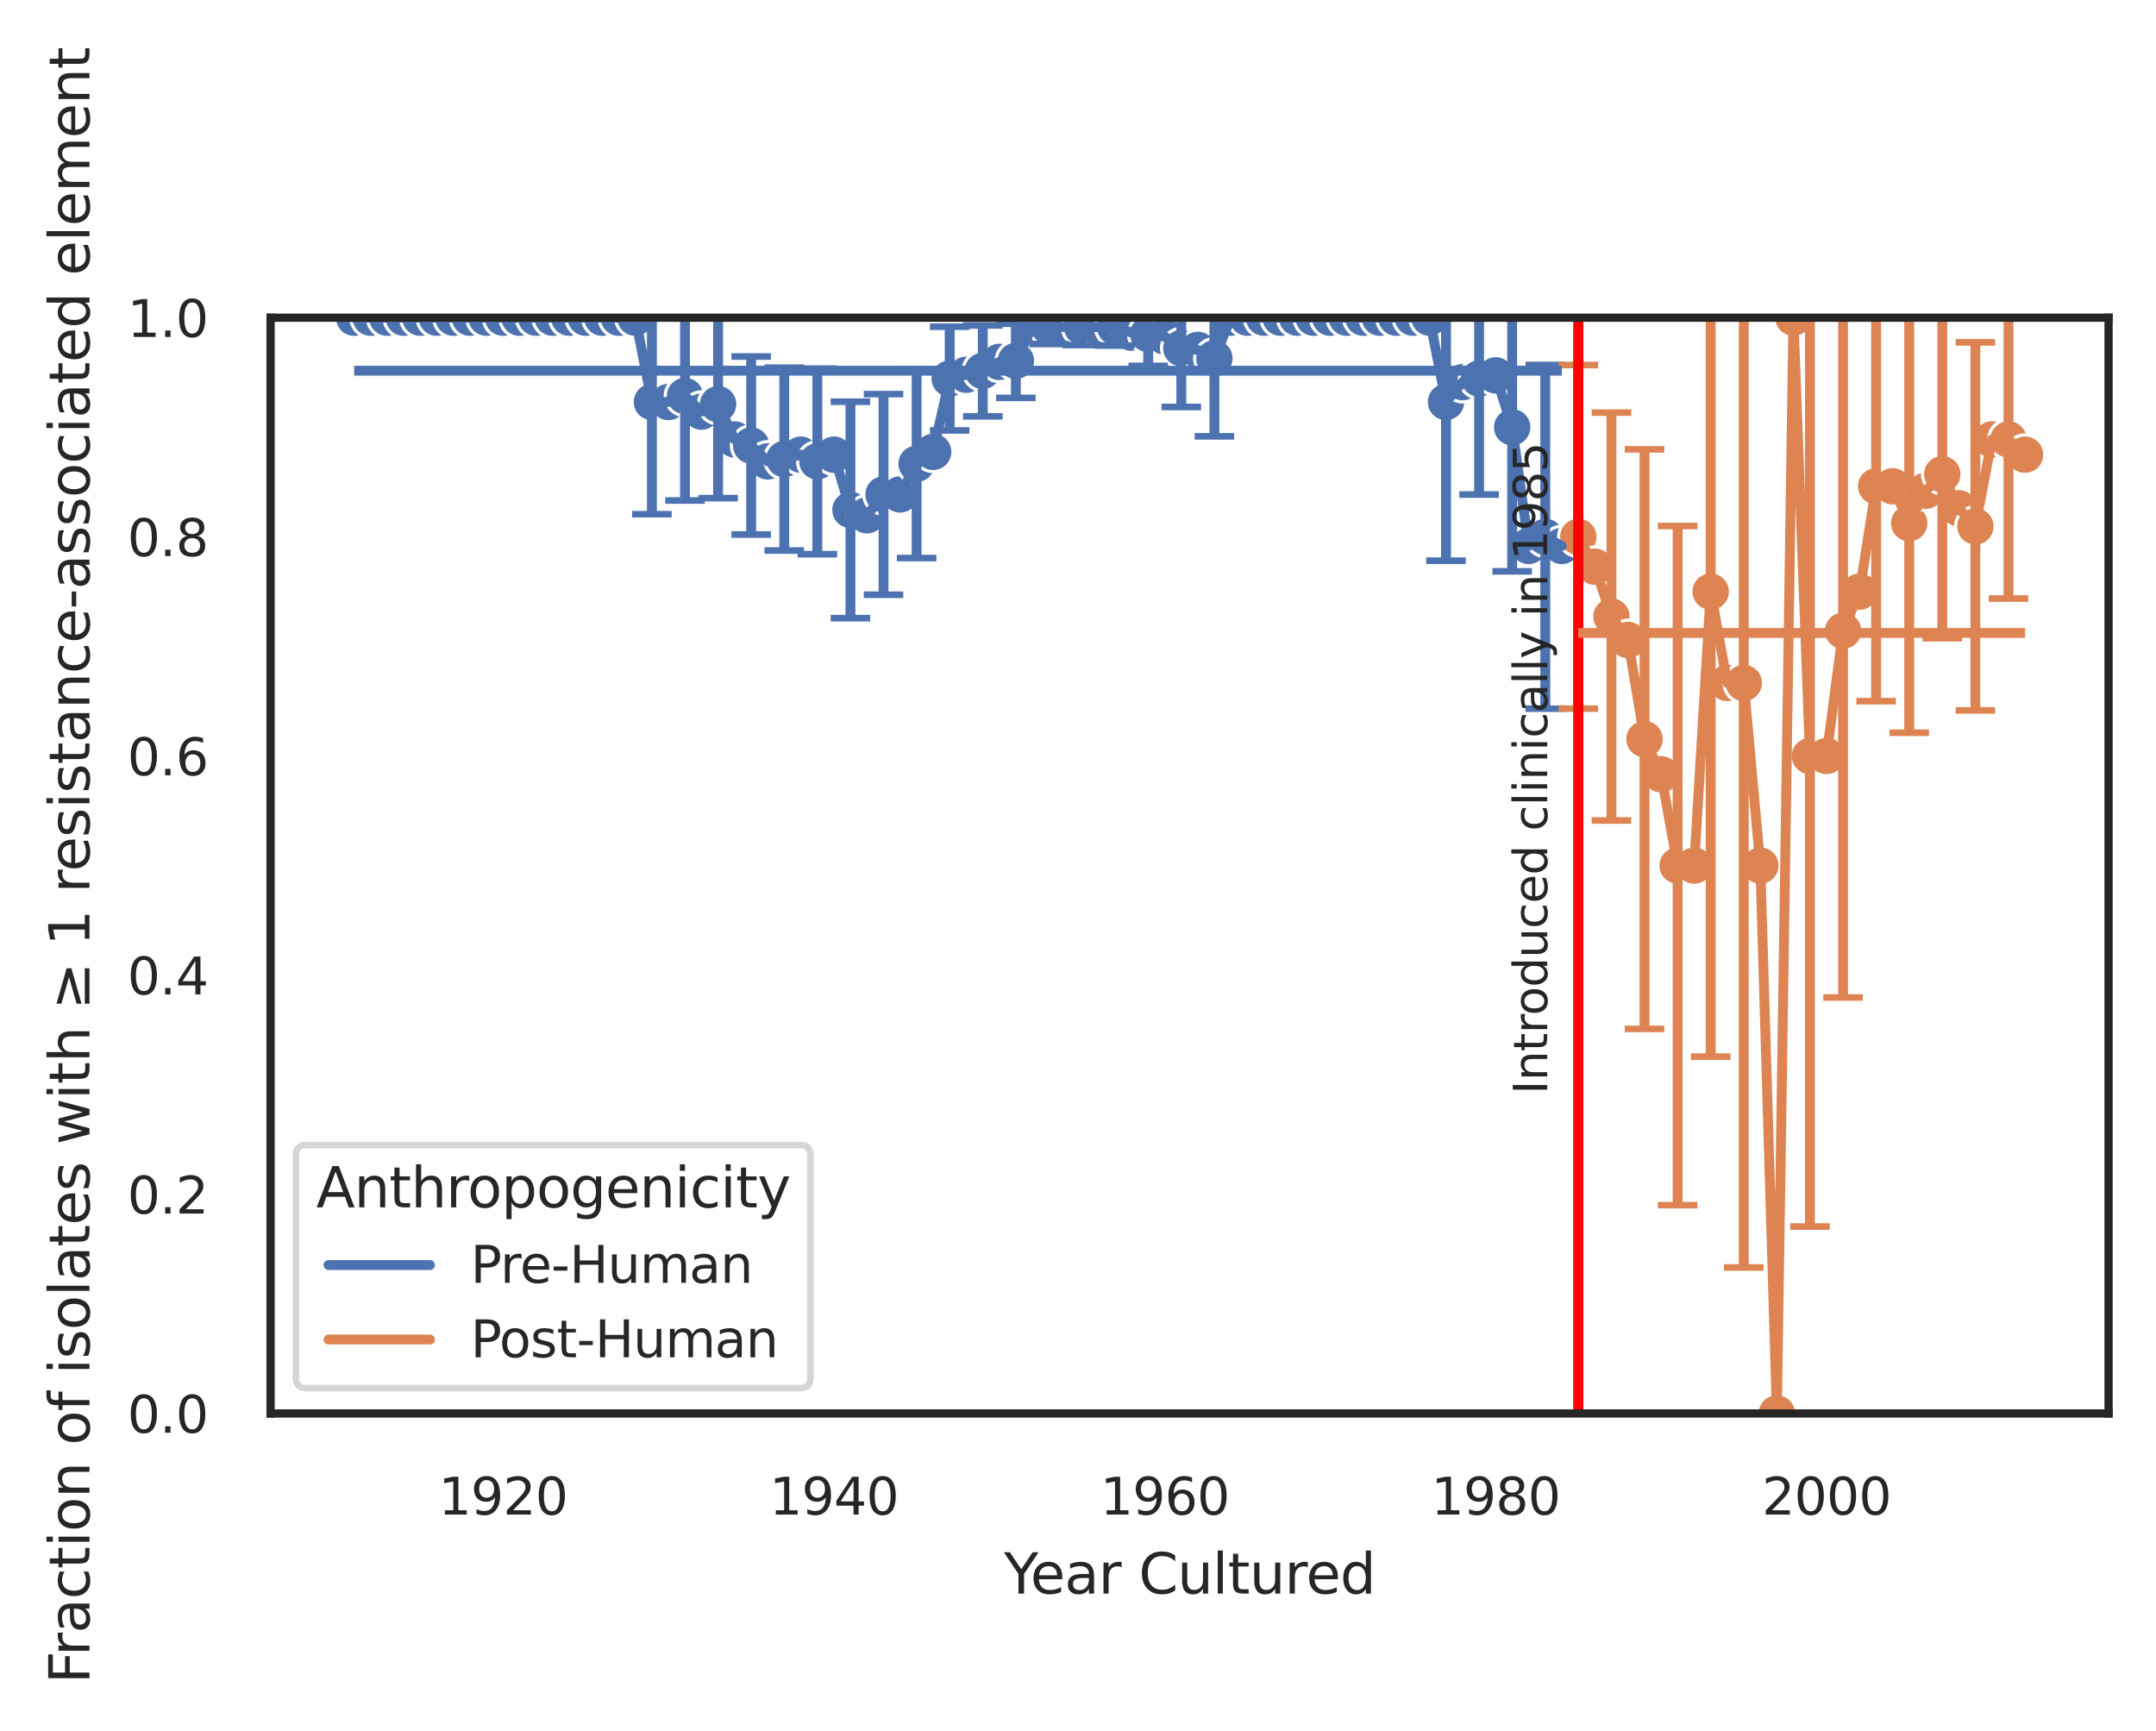 <?xml version="1.0" encoding="utf-8" standalone="no"?>
<!DOCTYPE svg PUBLIC "-//W3C//DTD SVG 1.1//EN"
  "http://www.w3.org/Graphics/SVG/1.1/DTD/svg11.dtd">
<svg xmlns:xlink="http://www.w3.org/1999/xlink" width="327.275pt" height="262.759pt" viewBox="0 0 327.275 262.759" xmlns="http://www.w3.org/2000/svg" version="1.1">
 <defs>
  <style type="text/css">*{stroke-linejoin: round; stroke-linecap: butt}</style>
 </defs>
 <g id="figure_1">
  <g id="patch_1">
   <path d="M -0 262.759 
L 327.275 262.759 
L 327.275 0 
L -0 0 
z
" style="fill: #ffffff"/>
  </g>
  <g id="axes_1">
   <g id="patch_2">
    <path d="M 41.075 214.54 
L 320.075 214.54 
L 320.075 48.22 
L 41.075 48.22 
z
" style="fill: #ffffff"/>
   </g>
   <g id="matplotlib.axis_1">
    <g id="xtick_1">
     <g id="text_1">
      <!-- 1920 -->
      <g style="fill: #262626" transform="translate(66.56 229.89)scale(0.077 -0.077)">
       <defs>
        <path id="DejaVuSans-31" d="M 794 531 
L 1825 531 
L 1825 4091 
L 703 3866 
L 703 4441 
L 1819 4666 
L 2450 4666 
L 2450 531 
L 3481 531 
L 3481 0 
L 794 0 
L 794 531 
z
" transform="scale(0.016)"/>
        <path id="DejaVuSans-39" d="M 703 97 
L 703 672 
Q 941 559 1184 500 
Q 1428 441 1663 441 
Q 2288 441 2617 861 
Q 2947 1281 2994 2138 
Q 2813 1869 2534 1725 
Q 2256 1581 1919 1581 
Q 1219 1581 811 2004 
Q 403 2428 403 3163 
Q 403 3881 828 4315 
Q 1253 4750 1959 4750 
Q 2769 4750 3195 4129 
Q 3622 3509 3622 2328 
Q 3622 1225 3098 567 
Q 2575 -91 1691 -91 
Q 1453 -91 1209 -44 
Q 966 3 703 97 
z
M 1959 2075 
Q 2384 2075 2632 2365 
Q 2881 2656 2881 3163 
Q 2881 3666 2632 3958 
Q 2384 4250 1959 4250 
Q 1534 4250 1286 3958 
Q 1038 3666 1038 3163 
Q 1038 2656 1286 2365 
Q 1534 2075 1959 2075 
z
" transform="scale(0.016)"/>
        <path id="DejaVuSans-32" d="M 1228 531 
L 3431 531 
L 3431 0 
L 469 0 
L 469 531 
Q 828 903 1448 1529 
Q 2069 2156 2228 2338 
Q 2531 2678 2651 2914 
Q 2772 3150 2772 3378 
Q 2772 3750 2511 3984 
Q 2250 4219 1831 4219 
Q 1534 4219 1204 4116 
Q 875 4013 500 3803 
L 500 4441 
Q 881 4594 1212 4672 
Q 1544 4750 1819 4750 
Q 2544 4750 2975 4387 
Q 3406 4025 3406 3419 
Q 3406 3131 3298 2873 
Q 3191 2616 2906 2266 
Q 2828 2175 2409 1742 
Q 1991 1309 1228 531 
z
" transform="scale(0.016)"/>
        <path id="DejaVuSans-30" d="M 2034 4250 
Q 1547 4250 1301 3770 
Q 1056 3291 1056 2328 
Q 1056 1369 1301 889 
Q 1547 409 2034 409 
Q 2525 409 2770 889 
Q 3016 1369 3016 2328 
Q 3016 3291 2770 3770 
Q 2525 4250 2034 4250 
z
M 2034 4750 
Q 2819 4750 3233 4129 
Q 3647 3509 3647 2328 
Q 3647 1150 3233 529 
Q 2819 -91 2034 -91 
Q 1250 -91 836 529 
Q 422 1150 422 2328 
Q 422 3509 836 4129 
Q 1250 4750 2034 4750 
z
" transform="scale(0.016)"/>
       </defs>
       <use xlink:href="#DejaVuSans-31"/>
       <use xlink:href="#DejaVuSans-39" x="63.623"/>
       <use xlink:href="#DejaVuSans-32" x="127.246"/>
       <use xlink:href="#DejaVuSans-30" x="190.869"/>
      </g>
     </g>
    </g>
    <g id="xtick_2">
     <g id="text_2">
      <!-- 1940 -->
      <g style="fill: #262626" transform="translate(116.785 229.89)scale(0.077 -0.077)">
       <defs>
        <path id="DejaVuSans-34" d="M 2419 4116 
L 825 1625 
L 2419 1625 
L 2419 4116 
z
M 2253 4666 
L 3047 4666 
L 3047 1625 
L 3713 1625 
L 3713 1100 
L 3047 1100 
L 3047 0 
L 2419 0 
L 2419 1100 
L 313 1100 
L 313 1709 
L 2253 4666 
z
" transform="scale(0.016)"/>
       </defs>
       <use xlink:href="#DejaVuSans-31"/>
       <use xlink:href="#DejaVuSans-39" x="63.623"/>
       <use xlink:href="#DejaVuSans-34" x="127.246"/>
       <use xlink:href="#DejaVuSans-30" x="190.869"/>
      </g>
     </g>
    </g>
    <g id="xtick_3">
     <g id="text_3">
      <!-- 1960 -->
      <g style="fill: #262626" transform="translate(167.01 229.89)scale(0.077 -0.077)">
       <defs>
        <path id="DejaVuSans-36" d="M 2113 2584 
Q 1688 2584 1439 2293 
Q 1191 2003 1191 1497 
Q 1191 994 1439 701 
Q 1688 409 2113 409 
Q 2538 409 2786 701 
Q 3034 994 3034 1497 
Q 3034 2003 2786 2293 
Q 2538 2584 2113 2584 
z
M 3366 4563 
L 3366 3988 
Q 3128 4100 2886 4159 
Q 2644 4219 2406 4219 
Q 1781 4219 1451 3797 
Q 1122 3375 1075 2522 
Q 1259 2794 1537 2939 
Q 1816 3084 2150 3084 
Q 2853 3084 3261 2657 
Q 3669 2231 3669 1497 
Q 3669 778 3244 343 
Q 2819 -91 2113 -91 
Q 1303 -91 875 529 
Q 447 1150 447 2328 
Q 447 3434 972 4092 
Q 1497 4750 2381 4750 
Q 2619 4750 2861 4703 
Q 3103 4656 3366 4563 
z
" transform="scale(0.016)"/>
       </defs>
       <use xlink:href="#DejaVuSans-31"/>
       <use xlink:href="#DejaVuSans-39" x="63.623"/>
       <use xlink:href="#DejaVuSans-36" x="127.246"/>
       <use xlink:href="#DejaVuSans-30" x="190.869"/>
      </g>
     </g>
    </g>
    <g id="xtick_4">
     <g id="text_4">
      <!-- 1980 -->
      <g style="fill: #262626" transform="translate(217.235 229.89)scale(0.077 -0.077)">
       <defs>
        <path id="DejaVuSans-38" d="M 2034 2216 
Q 1584 2216 1326 1975 
Q 1069 1734 1069 1313 
Q 1069 891 1326 650 
Q 1584 409 2034 409 
Q 2484 409 2743 651 
Q 3003 894 3003 1313 
Q 3003 1734 2745 1975 
Q 2488 2216 2034 2216 
z
M 1403 2484 
Q 997 2584 770 2862 
Q 544 3141 544 3541 
Q 544 4100 942 4425 
Q 1341 4750 2034 4750 
Q 2731 4750 3128 4425 
Q 3525 4100 3525 3541 
Q 3525 3141 3298 2862 
Q 3072 2584 2669 2484 
Q 3125 2378 3379 2068 
Q 3634 1759 3634 1313 
Q 3634 634 3220 271 
Q 2806 -91 2034 -91 
Q 1263 -91 848 271 
Q 434 634 434 1313 
Q 434 1759 690 2068 
Q 947 2378 1403 2484 
z
M 1172 3481 
Q 1172 3119 1398 2916 
Q 1625 2713 2034 2713 
Q 2441 2713 2670 2916 
Q 2900 3119 2900 3481 
Q 2900 3844 2670 4047 
Q 2441 4250 2034 4250 
Q 1625 4250 1398 4047 
Q 1172 3844 1172 3481 
z
" transform="scale(0.016)"/>
       </defs>
       <use xlink:href="#DejaVuSans-31"/>
       <use xlink:href="#DejaVuSans-39" x="63.623"/>
       <use xlink:href="#DejaVuSans-38" x="127.246"/>
       <use xlink:href="#DejaVuSans-30" x="190.869"/>
      </g>
     </g>
    </g>
    <g id="xtick_5">
     <g id="text_5">
      <!-- 2000 -->
      <g style="fill: #262626" transform="translate(267.46 229.89)scale(0.077 -0.077)">
       <use xlink:href="#DejaVuSans-32"/>
       <use xlink:href="#DejaVuSans-30" x="63.623"/>
       <use xlink:href="#DejaVuSans-30" x="127.246"/>
       <use xlink:href="#DejaVuSans-30" x="190.869"/>
      </g>
     </g>
    </g>
    <g id="text_6">
     <!-- Year Cultured -->
     <g style="fill: #262626" transform="translate(152.394 241.874)scale(0.084 -0.084)">
      <defs>
       <path id="DejaVuSans-59" d="M -13 4666 
L 666 4666 
L 1959 2747 
L 3244 4666 
L 3922 4666 
L 2272 2222 
L 2272 0 
L 1638 0 
L 1638 2222 
L -13 4666 
z
" transform="scale(0.016)"/>
       <path id="DejaVuSans-65" d="M 3597 1894 
L 3597 1613 
L 953 1613 
Q 991 1019 1311 708 
Q 1631 397 2203 397 
Q 2534 397 2845 478 
Q 3156 559 3463 722 
L 3463 178 
Q 3153 47 2828 -22 
Q 2503 -91 2169 -91 
Q 1331 -91 842 396 
Q 353 884 353 1716 
Q 353 2575 817 3079 
Q 1281 3584 2069 3584 
Q 2775 3584 3186 3129 
Q 3597 2675 3597 1894 
z
M 3022 2063 
Q 3016 2534 2758 2815 
Q 2500 3097 2075 3097 
Q 1594 3097 1305 2825 
Q 1016 2553 972 2059 
L 3022 2063 
z
" transform="scale(0.016)"/>
       <path id="DejaVuSans-61" d="M 2194 1759 
Q 1497 1759 1228 1600 
Q 959 1441 959 1056 
Q 959 750 1161 570 
Q 1363 391 1709 391 
Q 2188 391 2477 730 
Q 2766 1069 2766 1631 
L 2766 1759 
L 2194 1759 
z
M 3341 1997 
L 3341 0 
L 2766 0 
L 2766 531 
Q 2569 213 2275 61 
Q 1981 -91 1556 -91 
Q 1019 -91 701 211 
Q 384 513 384 1019 
Q 384 1609 779 1909 
Q 1175 2209 1959 2209 
L 2766 2209 
L 2766 2266 
Q 2766 2663 2505 2880 
Q 2244 3097 1772 3097 
Q 1472 3097 1187 3025 
Q 903 2953 641 2809 
L 641 3341 
Q 956 3463 1253 3523 
Q 1550 3584 1831 3584 
Q 2591 3584 2966 3190 
Q 3341 2797 3341 1997 
z
" transform="scale(0.016)"/>
       <path id="DejaVuSans-72" d="M 2631 2963 
Q 2534 3019 2420 3045 
Q 2306 3072 2169 3072 
Q 1681 3072 1420 2755 
Q 1159 2438 1159 1844 
L 1159 0 
L 581 0 
L 581 3500 
L 1159 3500 
L 1159 2956 
Q 1341 3275 1631 3429 
Q 1922 3584 2338 3584 
Q 2397 3584 2469 3576 
Q 2541 3569 2628 3553 
L 2631 2963 
z
" transform="scale(0.016)"/>
       <path id="DejaVuSans-20" transform="scale(0.016)"/>
       <path id="DejaVuSans-43" d="M 4122 4306 
L 4122 3641 
Q 3803 3938 3442 4084 
Q 3081 4231 2675 4231 
Q 1875 4231 1450 3742 
Q 1025 3253 1025 2328 
Q 1025 1406 1450 917 
Q 1875 428 2675 428 
Q 3081 428 3442 575 
Q 3803 722 4122 1019 
L 4122 359 
Q 3791 134 3420 21 
Q 3050 -91 2638 -91 
Q 1578 -91 968 557 
Q 359 1206 359 2328 
Q 359 3453 968 4101 
Q 1578 4750 2638 4750 
Q 3056 4750 3426 4639 
Q 3797 4528 4122 4306 
z
" transform="scale(0.016)"/>
       <path id="DejaVuSans-75" d="M 544 1381 
L 544 3500 
L 1119 3500 
L 1119 1403 
Q 1119 906 1312 657 
Q 1506 409 1894 409 
Q 2359 409 2629 706 
Q 2900 1003 2900 1516 
L 2900 3500 
L 3475 3500 
L 3475 0 
L 2900 0 
L 2900 538 
Q 2691 219 2414 64 
Q 2138 -91 1772 -91 
Q 1169 -91 856 284 
Q 544 659 544 1381 
z
M 1991 3584 
L 1991 3584 
z
" transform="scale(0.016)"/>
       <path id="DejaVuSans-6c" d="M 603 4863 
L 1178 4863 
L 1178 0 
L 603 0 
L 603 4863 
z
" transform="scale(0.016)"/>
       <path id="DejaVuSans-74" d="M 1172 4494 
L 1172 3500 
L 2356 3500 
L 2356 3053 
L 1172 3053 
L 1172 1153 
Q 1172 725 1289 603 
Q 1406 481 1766 481 
L 2356 481 
L 2356 0 
L 1766 0 
Q 1100 0 847 248 
Q 594 497 594 1153 
L 594 3053 
L 172 3053 
L 172 3500 
L 594 3500 
L 594 4494 
L 1172 4494 
z
" transform="scale(0.016)"/>
       <path id="DejaVuSans-64" d="M 2906 2969 
L 2906 4863 
L 3481 4863 
L 3481 0 
L 2906 0 
L 2906 525 
Q 2725 213 2448 61 
Q 2172 -91 1784 -91 
Q 1150 -91 751 415 
Q 353 922 353 1747 
Q 353 2572 751 3078 
Q 1150 3584 1784 3584 
Q 2172 3584 2448 3432 
Q 2725 3281 2906 2969 
z
M 947 1747 
Q 947 1113 1208 752 
Q 1469 391 1925 391 
Q 2381 391 2643 752 
Q 2906 1113 2906 1747 
Q 2906 2381 2643 2742 
Q 2381 3103 1925 3103 
Q 1469 3103 1208 2742 
Q 947 2381 947 1747 
z
" transform="scale(0.016)"/>
      </defs>
      <use xlink:href="#DejaVuSans-59"/>
      <use xlink:href="#DejaVuSans-65" x="47.834"/>
      <use xlink:href="#DejaVuSans-61" x="109.357"/>
      <use xlink:href="#DejaVuSans-72" x="170.637"/>
      <use xlink:href="#DejaVuSans-20" x="211.75"/>
      <use xlink:href="#DejaVuSans-43" x="243.537"/>
      <use xlink:href="#DejaVuSans-75" x="313.361"/>
      <use xlink:href="#DejaVuSans-6c" x="376.74"/>
      <use xlink:href="#DejaVuSans-74" x="404.523"/>
      <use xlink:href="#DejaVuSans-75" x="443.732"/>
      <use xlink:href="#DejaVuSans-72" x="507.111"/>
      <use xlink:href="#DejaVuSans-65" x="545.975"/>
      <use xlink:href="#DejaVuSans-64" x="607.498"/>
     </g>
    </g>
   </g>
   <g id="matplotlib.axis_2">
    <g id="ytick_1">
     <g id="text_7">
      <!-- 0.0 -->
      <g style="fill: #262626" transform="translate(19.33 217.465)scale(0.077 -0.077)">
       <defs>
        <path id="DejaVuSans-2e" d="M 684 794 
L 1344 794 
L 1344 0 
L 684 0 
L 684 794 
z
" transform="scale(0.016)"/>
       </defs>
       <use xlink:href="#DejaVuSans-30"/>
       <use xlink:href="#DejaVuSans-2e" x="63.623"/>
       <use xlink:href="#DejaVuSans-30" x="95.41"/>
      </g>
     </g>
    </g>
    <g id="ytick_2">
     <g id="text_8">
      <!-- 0.2 -->
      <g style="fill: #262626" transform="translate(19.33 184.201)scale(0.077 -0.077)">
       <use xlink:href="#DejaVuSans-30"/>
       <use xlink:href="#DejaVuSans-2e" x="63.623"/>
       <use xlink:href="#DejaVuSans-32" x="95.41"/>
      </g>
     </g>
    </g>
    <g id="ytick_3">
     <g id="text_9">
      <!-- 0.4 -->
      <g style="fill: #262626" transform="translate(19.33 150.937)scale(0.077 -0.077)">
       <use xlink:href="#DejaVuSans-30"/>
       <use xlink:href="#DejaVuSans-2e" x="63.623"/>
       <use xlink:href="#DejaVuSans-34" x="95.41"/>
      </g>
     </g>
    </g>
    <g id="ytick_4">
     <g id="text_10">
      <!-- 0.6 -->
      <g style="fill: #262626" transform="translate(19.33 117.673)scale(0.077 -0.077)">
       <use xlink:href="#DejaVuSans-30"/>
       <use xlink:href="#DejaVuSans-2e" x="63.623"/>
       <use xlink:href="#DejaVuSans-36" x="95.41"/>
      </g>
     </g>
    </g>
    <g id="ytick_5">
     <g id="text_11">
      <!-- 0.8 -->
      <g style="fill: #262626" transform="translate(19.33 84.409)scale(0.077 -0.077)">
       <use xlink:href="#DejaVuSans-30"/>
       <use xlink:href="#DejaVuSans-2e" x="63.623"/>
       <use xlink:href="#DejaVuSans-38" x="95.41"/>
      </g>
     </g>
    </g>
    <g id="ytick_6">
     <g id="text_12">
      <!-- 1.0 -->
      <g style="fill: #262626" transform="translate(19.33 51.145)scale(0.077 -0.077)">
       <use xlink:href="#DejaVuSans-31"/>
       <use xlink:href="#DejaVuSans-2e" x="63.623"/>
       <use xlink:href="#DejaVuSans-30" x="95.41"/>
      </g>
     </g>
    </g>
    <g id="text_13">
     <!-- Fraction of isolates with ≥ 1 resistance-associated element -->
     <g style="fill: #262626" transform="translate(13.583 255.559)rotate(-90)scale(0.084 -0.084)">
      <defs>
       <path id="DejaVuSans-46" d="M 628 4666 
L 3309 4666 
L 3309 4134 
L 1259 4134 
L 1259 2759 
L 3109 2759 
L 3109 2228 
L 1259 2228 
L 1259 0 
L 628 0 
L 628 4666 
z
" transform="scale(0.016)"/>
       <path id="DejaVuSans-63" d="M 3122 3366 
L 3122 2828 
Q 2878 2963 2633 3030 
Q 2388 3097 2138 3097 
Q 1578 3097 1268 2742 
Q 959 2388 959 1747 
Q 959 1106 1268 751 
Q 1578 397 2138 397 
Q 2388 397 2633 464 
Q 2878 531 3122 666 
L 3122 134 
Q 2881 22 2623 -34 
Q 2366 -91 2075 -91 
Q 1284 -91 818 406 
Q 353 903 353 1747 
Q 353 2603 823 3093 
Q 1294 3584 2113 3584 
Q 2378 3584 2631 3529 
Q 2884 3475 3122 3366 
z
" transform="scale(0.016)"/>
       <path id="DejaVuSans-69" d="M 603 3500 
L 1178 3500 
L 1178 0 
L 603 0 
L 603 3500 
z
M 603 4863 
L 1178 4863 
L 1178 4134 
L 603 4134 
L 603 4863 
z
" transform="scale(0.016)"/>
       <path id="DejaVuSans-6f" d="M 1959 3097 
Q 1497 3097 1228 2736 
Q 959 2375 959 1747 
Q 959 1119 1226 758 
Q 1494 397 1959 397 
Q 2419 397 2687 759 
Q 2956 1122 2956 1747 
Q 2956 2369 2687 2733 
Q 2419 3097 1959 3097 
z
M 1959 3584 
Q 2709 3584 3137 3096 
Q 3566 2609 3566 1747 
Q 3566 888 3137 398 
Q 2709 -91 1959 -91 
Q 1206 -91 779 398 
Q 353 888 353 1747 
Q 353 2609 779 3096 
Q 1206 3584 1959 3584 
z
" transform="scale(0.016)"/>
       <path id="DejaVuSans-6e" d="M 3513 2113 
L 3513 0 
L 2938 0 
L 2938 2094 
Q 2938 2591 2744 2837 
Q 2550 3084 2163 3084 
Q 1697 3084 1428 2787 
Q 1159 2491 1159 1978 
L 1159 0 
L 581 0 
L 581 3500 
L 1159 3500 
L 1159 2956 
Q 1366 3272 1645 3428 
Q 1925 3584 2291 3584 
Q 2894 3584 3203 3211 
Q 3513 2838 3513 2113 
z
" transform="scale(0.016)"/>
       <path id="DejaVuSans-66" d="M 2375 4863 
L 2375 4384 
L 1825 4384 
Q 1516 4384 1395 4259 
Q 1275 4134 1275 3809 
L 1275 3500 
L 2222 3500 
L 2222 3053 
L 1275 3053 
L 1275 0 
L 697 0 
L 697 3053 
L 147 3053 
L 147 3500 
L 697 3500 
L 697 3744 
Q 697 4328 969 4595 
Q 1241 4863 1831 4863 
L 2375 4863 
z
" transform="scale(0.016)"/>
       <path id="DejaVuSans-73" d="M 2834 3397 
L 2834 2853 
Q 2591 2978 2328 3040 
Q 2066 3103 1784 3103 
Q 1356 3103 1142 2972 
Q 928 2841 928 2578 
Q 928 2378 1081 2264 
Q 1234 2150 1697 2047 
L 1894 2003 
Q 2506 1872 2764 1633 
Q 3022 1394 3022 966 
Q 3022 478 2636 193 
Q 2250 -91 1575 -91 
Q 1294 -91 989 -36 
Q 684 19 347 128 
L 347 722 
Q 666 556 975 473 
Q 1284 391 1588 391 
Q 1994 391 2212 530 
Q 2431 669 2431 922 
Q 2431 1156 2273 1281 
Q 2116 1406 1581 1522 
L 1381 1569 
Q 847 1681 609 1914 
Q 372 2147 372 2553 
Q 372 3047 722 3315 
Q 1072 3584 1716 3584 
Q 2034 3584 2315 3537 
Q 2597 3491 2834 3397 
z
" transform="scale(0.016)"/>
       <path id="DejaVuSans-77" d="M 269 3500 
L 844 3500 
L 1563 769 
L 2278 3500 
L 2956 3500 
L 3675 769 
L 4391 3500 
L 4966 3500 
L 4050 0 
L 3372 0 
L 2619 2869 
L 1863 0 
L 1184 0 
L 269 3500 
z
" transform="scale(0.016)"/>
       <path id="DejaVuSans-68" d="M 3513 2113 
L 3513 0 
L 2938 0 
L 2938 2094 
Q 2938 2591 2744 2837 
Q 2550 3084 2163 3084 
Q 1697 3084 1428 2787 
Q 1159 2491 1159 1978 
L 1159 0 
L 581 0 
L 581 4863 
L 1159 4863 
L 1159 2956 
Q 1366 3272 1645 3428 
Q 1925 3584 2291 3584 
Q 2894 3584 3203 3211 
Q 3513 2838 3513 2113 
z
" transform="scale(0.016)"/>
       <path id="DejaVuSans-2265" d="M 678 3175 
L 678 3725 
L 4684 2578 
L 4684 2047 
L 678 897 
L 678 1453 
L 3681 2309 
L 678 3175 
z
M 4684 531 
L 4684 0 
L 678 0 
L 678 531 
L 4684 531 
z
" transform="scale(0.016)"/>
       <path id="DejaVuSans-2d" d="M 313 2009 
L 1997 2009 
L 1997 1497 
L 313 1497 
L 313 2009 
z
" transform="scale(0.016)"/>
       <path id="DejaVuSans-6d" d="M 3328 2828 
Q 3544 3216 3844 3400 
Q 4144 3584 4550 3584 
Q 5097 3584 5394 3201 
Q 5691 2819 5691 2113 
L 5691 0 
L 5113 0 
L 5113 2094 
Q 5113 2597 4934 2840 
Q 4756 3084 4391 3084 
Q 3944 3084 3684 2787 
Q 3425 2491 3425 1978 
L 3425 0 
L 2847 0 
L 2847 2094 
Q 2847 2600 2669 2842 
Q 2491 3084 2119 3084 
Q 1678 3084 1418 2786 
Q 1159 2488 1159 1978 
L 1159 0 
L 581 0 
L 581 3500 
L 1159 3500 
L 1159 2956 
Q 1356 3278 1631 3431 
Q 1906 3584 2284 3584 
Q 2666 3584 2933 3390 
Q 3200 3197 3328 2828 
z
" transform="scale(0.016)"/>
      </defs>
      <use xlink:href="#DejaVuSans-46"/>
      <use xlink:href="#DejaVuSans-72" x="50.27"/>
      <use xlink:href="#DejaVuSans-61" x="91.383"/>
      <use xlink:href="#DejaVuSans-63" x="152.662"/>
      <use xlink:href="#DejaVuSans-74" x="207.643"/>
      <use xlink:href="#DejaVuSans-69" x="246.852"/>
      <use xlink:href="#DejaVuSans-6f" x="274.635"/>
      <use xlink:href="#DejaVuSans-6e" x="335.816"/>
      <use xlink:href="#DejaVuSans-20" x="399.195"/>
      <use xlink:href="#DejaVuSans-6f" x="430.982"/>
      <use xlink:href="#DejaVuSans-66" x="492.164"/>
      <use xlink:href="#DejaVuSans-20" x="527.369"/>
      <use xlink:href="#DejaVuSans-69" x="559.156"/>
      <use xlink:href="#DejaVuSans-73" x="586.939"/>
      <use xlink:href="#DejaVuSans-6f" x="639.039"/>
      <use xlink:href="#DejaVuSans-6c" x="700.221"/>
      <use xlink:href="#DejaVuSans-61" x="728.004"/>
      <use xlink:href="#DejaVuSans-74" x="789.283"/>
      <use xlink:href="#DejaVuSans-65" x="828.492"/>
      <use xlink:href="#DejaVuSans-73" x="890.016"/>
      <use xlink:href="#DejaVuSans-20" x="942.115"/>
      <use xlink:href="#DejaVuSans-77" x="973.902"/>
      <use xlink:href="#DejaVuSans-69" x="1055.689"/>
      <use xlink:href="#DejaVuSans-74" x="1083.473"/>
      <use xlink:href="#DejaVuSans-68" x="1122.682"/>
      <use xlink:href="#DejaVuSans-20" x="1186.061"/>
      <use xlink:href="#DejaVuSans-2265" x="1217.848"/>
      <use xlink:href="#DejaVuSans-20" x="1301.637"/>
      <use xlink:href="#DejaVuSans-31" x="1333.424"/>
      <use xlink:href="#DejaVuSans-20" x="1397.047"/>
      <use xlink:href="#DejaVuSans-72" x="1428.834"/>
      <use xlink:href="#DejaVuSans-65" x="1467.697"/>
      <use xlink:href="#DejaVuSans-73" x="1529.221"/>
      <use xlink:href="#DejaVuSans-69" x="1581.32"/>
      <use xlink:href="#DejaVuSans-73" x="1609.104"/>
      <use xlink:href="#DejaVuSans-74" x="1661.203"/>
      <use xlink:href="#DejaVuSans-61" x="1700.412"/>
      <use xlink:href="#DejaVuSans-6e" x="1761.691"/>
      <use xlink:href="#DejaVuSans-63" x="1825.07"/>
      <use xlink:href="#DejaVuSans-65" x="1880.051"/>
      <use xlink:href="#DejaVuSans-2d" x="1941.574"/>
      <use xlink:href="#DejaVuSans-61" x="1977.658"/>
      <use xlink:href="#DejaVuSans-73" x="2038.938"/>
      <use xlink:href="#DejaVuSans-73" x="2091.037"/>
      <use xlink:href="#DejaVuSans-6f" x="2143.137"/>
      <use xlink:href="#DejaVuSans-63" x="2204.318"/>
      <use xlink:href="#DejaVuSans-69" x="2259.299"/>
      <use xlink:href="#DejaVuSans-61" x="2287.082"/>
      <use xlink:href="#DejaVuSans-74" x="2348.361"/>
      <use xlink:href="#DejaVuSans-65" x="2387.57"/>
      <use xlink:href="#DejaVuSans-64" x="2449.094"/>
      <use xlink:href="#DejaVuSans-20" x="2512.57"/>
      <use xlink:href="#DejaVuSans-65" x="2544.357"/>
      <use xlink:href="#DejaVuSans-6c" x="2605.881"/>
      <use xlink:href="#DejaVuSans-65" x="2633.664"/>
      <use xlink:href="#DejaVuSans-6d" x="2695.188"/>
      <use xlink:href="#DejaVuSans-65" x="2792.6"/>
      <use xlink:href="#DejaVuSans-6e" x="2854.123"/>
      <use xlink:href="#DejaVuSans-74" x="2917.502"/>
     </g>
    </g>
   </g>
   <g id="PathCollection_1">
    <defs>
     <path id="C0_0_b357054be8" d="M 0 3 
C 0.796 3 1.559 2.684 2.121 2.121 
C 2.684 1.559 3 0.796 3 -0 
C 3 -0.796 2.684 -1.559 2.121 -2.121 
C 1.559 -2.684 0.796 -3 0 -3 
C -0.796 -3 -1.559 -2.684 -2.121 -2.121 
C -2.684 -1.559 -3 -0.796 -3 0 
C -3 0.796 -2.684 1.559 -2.121 2.121 
C -1.559 2.684 -0.796 3 0 3 
z
"/>
    </defs>
    <g clip-path="url(#p90c91db798)">
     <use xlink:href="#C0_0_b357054be8" x="53.757" y="48.22" style="fill: #4c72b0; stroke: #ffffff; stroke-width: 0.48"/>
    </g>
    <g clip-path="url(#p90c91db798)">
     <use xlink:href="#C0_0_b357054be8" x="56.268" y="48.22" style="fill: #4c72b0; stroke: #ffffff; stroke-width: 0.48"/>
    </g>
    <g clip-path="url(#p90c91db798)">
     <use xlink:href="#C0_0_b357054be8" x="58.779" y="48.22" style="fill: #4c72b0; stroke: #ffffff; stroke-width: 0.48"/>
    </g>
    <g clip-path="url(#p90c91db798)">
     <use xlink:href="#C0_0_b357054be8" x="61.291" y="48.22" style="fill: #4c72b0; stroke: #ffffff; stroke-width: 0.48"/>
    </g>
    <g clip-path="url(#p90c91db798)">
     <use xlink:href="#C0_0_b357054be8" x="63.802" y="48.22" style="fill: #4c72b0; stroke: #ffffff; stroke-width: 0.48"/>
    </g>
    <g clip-path="url(#p90c91db798)">
     <use xlink:href="#C0_0_b357054be8" x="66.313" y="48.22" style="fill: #4c72b0; stroke: #ffffff; stroke-width: 0.48"/>
    </g>
    <g clip-path="url(#p90c91db798)">
     <use xlink:href="#C0_0_b357054be8" x="68.824" y="48.22" style="fill: #4c72b0; stroke: #ffffff; stroke-width: 0.48"/>
    </g>
    <g clip-path="url(#p90c91db798)">
     <use xlink:href="#C0_0_b357054be8" x="71.336" y="48.22" style="fill: #4c72b0; stroke: #ffffff; stroke-width: 0.48"/>
    </g>
    <g clip-path="url(#p90c91db798)">
     <use xlink:href="#C0_0_b357054be8" x="73.847" y="48.22" style="fill: #4c72b0; stroke: #ffffff; stroke-width: 0.48"/>
    </g>
    <g clip-path="url(#p90c91db798)">
     <use xlink:href="#C0_0_b357054be8" x="76.358" y="48.22" style="fill: #4c72b0; stroke: #ffffff; stroke-width: 0.48"/>
    </g>
    <g clip-path="url(#p90c91db798)">
     <use xlink:href="#C0_0_b357054be8" x="78.869" y="48.22" style="fill: #4c72b0; stroke: #ffffff; stroke-width: 0.48"/>
    </g>
    <g clip-path="url(#p90c91db798)">
     <use xlink:href="#C0_0_b357054be8" x="81.381" y="48.22" style="fill: #4c72b0; stroke: #ffffff; stroke-width: 0.48"/>
    </g>
    <g clip-path="url(#p90c91db798)">
     <use xlink:href="#C0_0_b357054be8" x="83.892" y="48.22" style="fill: #4c72b0; stroke: #ffffff; stroke-width: 0.48"/>
    </g>
    <g clip-path="url(#p90c91db798)">
     <use xlink:href="#C0_0_b357054be8" x="86.403" y="48.22" style="fill: #4c72b0; stroke: #ffffff; stroke-width: 0.48"/>
    </g>
    <g clip-path="url(#p90c91db798)">
     <use xlink:href="#C0_0_b357054be8" x="88.914" y="48.22" style="fill: #4c72b0; stroke: #ffffff; stroke-width: 0.48"/>
    </g>
    <g clip-path="url(#p90c91db798)">
     <use xlink:href="#C0_0_b357054be8" x="91.426" y="48.22" style="fill: #4c72b0; stroke: #ffffff; stroke-width: 0.48"/>
    </g>
    <g clip-path="url(#p90c91db798)">
     <use xlink:href="#C0_0_b357054be8" x="93.937" y="48.22" style="fill: #4c72b0; stroke: #ffffff; stroke-width: 0.48"/>
    </g>
    <g clip-path="url(#p90c91db798)">
     <use xlink:href="#C0_0_b357054be8" x="96.448" y="48.22" style="fill: #4c72b0; stroke: #ffffff; stroke-width: 0.48"/>
    </g>
    <g clip-path="url(#p90c91db798)">
     <use xlink:href="#C0_0_b357054be8" x="98.959" y="61.013" style="fill: #4c72b0; stroke: #ffffff; stroke-width: 0.48"/>
    </g>
    <g clip-path="url(#p90c91db798)">
     <use xlink:href="#C0_0_b357054be8" x="101.471" y="61.013" style="fill: #4c72b0; stroke: #ffffff; stroke-width: 0.48"/>
    </g>
    <g clip-path="url(#p90c91db798)">
     <use xlink:href="#C0_0_b357054be8" x="103.982" y="60.1" style="fill: #4c72b0; stroke: #ffffff; stroke-width: 0.48"/>
    </g>
    <g clip-path="url(#p90c91db798)">
     <use xlink:href="#C0_0_b357054be8" x="106.493" y="62.476" style="fill: #4c72b0; stroke: #ffffff; stroke-width: 0.48"/>
    </g>
    <g clip-path="url(#p90c91db798)">
     <use xlink:href="#C0_0_b357054be8" x="109.004" y="61.35" style="fill: #4c72b0; stroke: #ffffff; stroke-width: 0.48"/>
    </g>
    <g clip-path="url(#p90c91db798)">
     <use xlink:href="#C0_0_b357054be8" x="111.516" y="66.7" style="fill: #4c72b0; stroke: #ffffff; stroke-width: 0.48"/>
    </g>
    <g clip-path="url(#p90c91db798)">
     <use xlink:href="#C0_0_b357054be8" x="114.027" y="67.624" style="fill: #4c72b0; stroke: #ffffff; stroke-width: 0.48"/>
    </g>
    <g clip-path="url(#p90c91db798)">
     <use xlink:href="#C0_0_b357054be8" x="116.538" y="70.032" style="fill: #4c72b0; stroke: #ffffff; stroke-width: 0.48"/>
    </g>
    <g clip-path="url(#p90c91db798)">
     <use xlink:href="#C0_0_b357054be8" x="119.049" y="69.68" style="fill: #4c72b0; stroke: #ffffff; stroke-width: 0.48"/>
    </g>
    <g clip-path="url(#p90c91db798)">
     <use xlink:href="#C0_0_b357054be8" x="121.561" y="69.01" style="fill: #4c72b0; stroke: #ffffff; stroke-width: 0.48"/>
    </g>
    <g clip-path="url(#p90c91db798)">
     <use xlink:href="#C0_0_b357054be8" x="124.072" y="70.032" style="fill: #4c72b0; stroke: #ffffff; stroke-width: 0.48"/>
    </g>
    <g clip-path="url(#p90c91db798)">
     <use xlink:href="#C0_0_b357054be8" x="126.583" y="69.01" style="fill: #4c72b0; stroke: #ffffff; stroke-width: 0.48"/>
    </g>
    <g clip-path="url(#p90c91db798)">
     <use xlink:href="#C0_0_b357054be8" x="129.094" y="77.399" style="fill: #4c72b0; stroke: #ffffff; stroke-width: 0.48"/>
    </g>
    <g clip-path="url(#p90c91db798)">
     <use xlink:href="#C0_0_b357054be8" x="131.606" y="78.212" style="fill: #4c72b0; stroke: #ffffff; stroke-width: 0.48"/>
    </g>
    <g clip-path="url(#p90c91db798)">
     <use xlink:href="#C0_0_b357054be8" x="134.117" y="75.045" style="fill: #4c72b0; stroke: #ffffff; stroke-width: 0.48"/>
    </g>
    <g clip-path="url(#p90c91db798)">
     <use xlink:href="#C0_0_b357054be8" x="136.628" y="75.045" style="fill: #4c72b0; stroke: #ffffff; stroke-width: 0.48"/>
    </g>
    <g clip-path="url(#p90c91db798)">
     <use xlink:href="#C0_0_b357054be8" x="139.139" y="70.396" style="fill: #4c72b0; stroke: #ffffff; stroke-width: 0.48"/>
    </g>
    <g clip-path="url(#p90c91db798)">
     <use xlink:href="#C0_0_b357054be8" x="141.651" y="68.585" style="fill: #4c72b0; stroke: #ffffff; stroke-width: 0.48"/>
    </g>
    <g clip-path="url(#p90c91db798)">
     <use xlink:href="#C0_0_b357054be8" x="144.162" y="57.46" style="fill: #4c72b0; stroke: #ffffff; stroke-width: 0.48"/>
    </g>
    <g clip-path="url(#p90c91db798)">
     <use xlink:href="#C0_0_b357054be8" x="146.673" y="56.882" style="fill: #4c72b0; stroke: #ffffff; stroke-width: 0.48"/>
    </g>
    <g clip-path="url(#p90c91db798)">
     <use xlink:href="#C0_0_b357054be8" x="149.184" y="56.293" style="fill: #4c72b0; stroke: #ffffff; stroke-width: 0.48"/>
    </g>
    <g clip-path="url(#p90c91db798)">
     <use xlink:href="#C0_0_b357054be8" x="151.696" y="54.926" style="fill: #4c72b0; stroke: #ffffff; stroke-width: 0.48"/>
    </g>
    <g clip-path="url(#p90c91db798)">
     <use xlink:href="#C0_0_b357054be8" x="154.207" y="54.768" style="fill: #4c72b0; stroke: #ffffff; stroke-width: 0.48"/>
    </g>
    <g clip-path="url(#p90c91db798)">
     <use xlink:href="#C0_0_b357054be8" x="156.718" y="49.54" style="fill: #4c72b0; stroke: #ffffff; stroke-width: 0.48"/>
    </g>
    <g clip-path="url(#p90c91db798)">
     <use xlink:href="#C0_0_b357054be8" x="159.229" y="49.572" style="fill: #4c72b0; stroke: #ffffff; stroke-width: 0.48"/>
    </g>
    <g clip-path="url(#p90c91db798)">
     <use xlink:href="#C0_0_b357054be8" x="161.741" y="49.641" style="fill: #4c72b0; stroke: #ffffff; stroke-width: 0.48"/>
    </g>
    <g clip-path="url(#p90c91db798)">
     <use xlink:href="#C0_0_b357054be8" x="164.252" y="49.629" style="fill: #4c72b0; stroke: #ffffff; stroke-width: 0.48"/>
    </g>
    <g clip-path="url(#p90c91db798)">
     <use xlink:href="#C0_0_b357054be8" x="166.763" y="49.653" style="fill: #4c72b0; stroke: #ffffff; stroke-width: 0.48"/>
    </g>
    <g clip-path="url(#p90c91db798)">
     <use xlink:href="#C0_0_b357054be8" x="169.274" y="49.653" style="fill: #4c72b0; stroke: #ffffff; stroke-width: 0.48"/>
    </g>
    <g clip-path="url(#p90c91db798)">
     <use xlink:href="#C0_0_b357054be8" x="171.786" y="50.498" style="fill: #4c72b0; stroke: #ffffff; stroke-width: 0.48"/>
    </g>
    <g clip-path="url(#p90c91db798)">
     <use xlink:href="#C0_0_b357054be8" x="174.297" y="50.702" style="fill: #4c72b0; stroke: #ffffff; stroke-width: 0.48"/>
    </g>
    <g clip-path="url(#p90c91db798)">
     <use xlink:href="#C0_0_b357054be8" x="176.808" y="51.087" style="fill: #4c72b0; stroke: #ffffff; stroke-width: 0.48"/>
    </g>
    <g clip-path="url(#p90c91db798)">
     <use xlink:href="#C0_0_b357054be8" x="179.319" y="52.84" style="fill: #4c72b0; stroke: #ffffff; stroke-width: 0.48"/>
    </g>
    <g clip-path="url(#p90c91db798)">
     <use xlink:href="#C0_0_b357054be8" x="181.831" y="53.111" style="fill: #4c72b0; stroke: #ffffff; stroke-width: 0.48"/>
    </g>
    <g clip-path="url(#p90c91db798)">
     <use xlink:href="#C0_0_b357054be8" x="184.342" y="54.38" style="fill: #4c72b0; stroke: #ffffff; stroke-width: 0.48"/>
    </g>
    <g clip-path="url(#p90c91db798)">
     <use xlink:href="#C0_0_b357054be8" x="186.853" y="48.22" style="fill: #4c72b0; stroke: #ffffff; stroke-width: 0.48"/>
    </g>
    <g clip-path="url(#p90c91db798)">
     <use xlink:href="#C0_0_b357054be8" x="189.364" y="48.22" style="fill: #4c72b0; stroke: #ffffff; stroke-width: 0.48"/>
    </g>
    <g clip-path="url(#p90c91db798)">
     <use xlink:href="#C0_0_b357054be8" x="191.876" y="48.22" style="fill: #4c72b0; stroke: #ffffff; stroke-width: 0.48"/>
    </g>
    <g clip-path="url(#p90c91db798)">
     <use xlink:href="#C0_0_b357054be8" x="194.387" y="48.22" style="fill: #4c72b0; stroke: #ffffff; stroke-width: 0.48"/>
    </g>
    <g clip-path="url(#p90c91db798)">
     <use xlink:href="#C0_0_b357054be8" x="196.898" y="48.22" style="fill: #4c72b0; stroke: #ffffff; stroke-width: 0.48"/>
    </g>
    <g clip-path="url(#p90c91db798)">
     <use xlink:href="#C0_0_b357054be8" x="199.409" y="48.22" style="fill: #4c72b0; stroke: #ffffff; stroke-width: 0.48"/>
    </g>
    <g clip-path="url(#p90c91db798)">
     <use xlink:href="#C0_0_b357054be8" x="201.921" y="48.22" style="fill: #4c72b0; stroke: #ffffff; stroke-width: 0.48"/>
    </g>
    <g clip-path="url(#p90c91db798)">
     <use xlink:href="#C0_0_b357054be8" x="204.432" y="48.22" style="fill: #4c72b0; stroke: #ffffff; stroke-width: 0.48"/>
    </g>
    <g clip-path="url(#p90c91db798)">
     <use xlink:href="#C0_0_b357054be8" x="206.943" y="48.22" style="fill: #4c72b0; stroke: #ffffff; stroke-width: 0.48"/>
    </g>
    <g clip-path="url(#p90c91db798)">
     <use xlink:href="#C0_0_b357054be8" x="209.454" y="48.22" style="fill: #4c72b0; stroke: #ffffff; stroke-width: 0.48"/>
    </g>
    <g clip-path="url(#p90c91db798)">
     <use xlink:href="#C0_0_b357054be8" x="211.966" y="48.22" style="fill: #4c72b0; stroke: #ffffff; stroke-width: 0.48"/>
    </g>
    <g clip-path="url(#p90c91db798)">
     <use xlink:href="#C0_0_b357054be8" x="214.477" y="48.22" style="fill: #4c72b0; stroke: #ffffff; stroke-width: 0.48"/>
    </g>
    <g clip-path="url(#p90c91db798)">
     <use xlink:href="#C0_0_b357054be8" x="216.988" y="48.22" style="fill: #4c72b0; stroke: #ffffff; stroke-width: 0.48"/>
    </g>
    <g clip-path="url(#p90c91db798)">
     <use xlink:href="#C0_0_b357054be8" x="219.499" y="61.013" style="fill: #4c72b0; stroke: #ffffff; stroke-width: 0.48"/>
    </g>
    <g clip-path="url(#p90c91db798)">
     <use xlink:href="#C0_0_b357054be8" x="222.011" y="58.003" style="fill: #4c72b0; stroke: #ffffff; stroke-width: 0.48"/>
    </g>
    <g clip-path="url(#p90c91db798)">
     <use xlink:href="#C0_0_b357054be8" x="224.522" y="57.46" style="fill: #4c72b0; stroke: #ffffff; stroke-width: 0.48"/>
    </g>
    <g clip-path="url(#p90c91db798)">
     <use xlink:href="#C0_0_b357054be8" x="227.033" y="56.973" style="fill: #4c72b0; stroke: #ffffff; stroke-width: 0.48"/>
    </g>
    <g clip-path="url(#p90c91db798)">
     <use xlink:href="#C0_0_b357054be8" x="229.544" y="64.852" style="fill: #4c72b0; stroke: #ffffff; stroke-width: 0.48"/>
    </g>
    <g clip-path="url(#p90c91db798)">
     <use xlink:href="#C0_0_b357054be8" x="232.056" y="82.87" style="fill: #4c72b0; stroke: #ffffff; stroke-width: 0.48"/>
    </g>
    <g clip-path="url(#p90c91db798)">
     <use xlink:href="#C0_0_b357054be8" x="234.567" y="81.484" style="fill: #4c72b0; stroke: #ffffff; stroke-width: 0.48"/>
    </g>
    <g clip-path="url(#p90c91db798)">
     <use xlink:href="#C0_0_b357054be8" x="237.078" y="82.87" style="fill: #4c72b0; stroke: #ffffff; stroke-width: 0.48"/>
    </g>
    <g clip-path="url(#p90c91db798)">
     <use xlink:href="#C0_0_b357054be8" x="239.589" y="81.484" style="fill: #dd8452; stroke: #ffffff; stroke-width: 0.48"/>
    </g>
    <g clip-path="url(#p90c91db798)">
     <use xlink:href="#C0_0_b357054be8" x="242.101" y="86.02" style="fill: #dd8452; stroke: #ffffff; stroke-width: 0.48"/>
    </g>
    <g clip-path="url(#p90c91db798)">
     <use xlink:href="#C0_0_b357054be8" x="244.612" y="93.58" style="fill: #dd8452; stroke: #ffffff; stroke-width: 0.48"/>
    </g>
    <g clip-path="url(#p90c91db798)">
     <use xlink:href="#C0_0_b357054be8" x="247.123" y="97.137" style="fill: #dd8452; stroke: #ffffff; stroke-width: 0.48"/>
    </g>
    <g clip-path="url(#p90c91db798)">
     <use xlink:href="#C0_0_b357054be8" x="249.634" y="112.189" style="fill: #dd8452; stroke: #ffffff; stroke-width: 0.48"/>
    </g>
    <g clip-path="url(#p90c91db798)">
     <use xlink:href="#C0_0_b357054be8" x="252.146" y="117.52" style="fill: #dd8452; stroke: #ffffff; stroke-width: 0.48"/>
    </g>
    <g clip-path="url(#p90c91db798)">
     <use xlink:href="#C0_0_b357054be8" x="254.657" y="131.38" style="fill: #dd8452; stroke: #ffffff; stroke-width: 0.48"/>
    </g>
    <g clip-path="url(#p90c91db798)">
     <use xlink:href="#C0_0_b357054be8" x="257.168" y="131.38" style="fill: #dd8452; stroke: #ffffff; stroke-width: 0.48"/>
    </g>
    <g clip-path="url(#p90c91db798)">
     <use xlink:href="#C0_0_b357054be8" x="259.679" y="89.8" style="fill: #dd8452; stroke: #ffffff; stroke-width: 0.48"/>
    </g>
    <g clip-path="url(#p90c91db798)">
     <use xlink:href="#C0_0_b357054be8" x="262.191" y="103.66" style="fill: #dd8452; stroke: #ffffff; stroke-width: 0.48"/>
    </g>
    <g clip-path="url(#p90c91db798)">
     <use xlink:href="#C0_0_b357054be8" x="264.702" y="103.66" style="fill: #dd8452; stroke: #ffffff; stroke-width: 0.48"/>
    </g>
    <g clip-path="url(#p90c91db798)">
     <use xlink:href="#C0_0_b357054be8" x="267.213" y="131.38" style="fill: #dd8452; stroke: #ffffff; stroke-width: 0.48"/>
    </g>
    <g clip-path="url(#p90c91db798)">
     <use xlink:href="#C0_0_b357054be8" x="269.724" y="214.54" style="fill: #dd8452; stroke: #ffffff; stroke-width: 0.48"/>
    </g>
    <g clip-path="url(#p90c91db798)">
     <use xlink:href="#C0_0_b357054be8" x="272.236" y="48.22" style="fill: #dd8452; stroke: #ffffff; stroke-width: 0.48"/>
    </g>
    <g clip-path="url(#p90c91db798)">
     <use xlink:href="#C0_0_b357054be8" x="274.747" y="114.748" style="fill: #dd8452; stroke: #ffffff; stroke-width: 0.48"/>
    </g>
    <g clip-path="url(#p90c91db798)">
     <use xlink:href="#C0_0_b357054be8" x="277.258" y="114.748" style="fill: #dd8452; stroke: #ffffff; stroke-width: 0.48"/>
    </g>
    <g clip-path="url(#p90c91db798)">
     <use xlink:href="#C0_0_b357054be8" x="279.769" y="95.74" style="fill: #dd8452; stroke: #ffffff; stroke-width: 0.48"/>
    </g>
    <g clip-path="url(#p90c91db798)">
     <use xlink:href="#C0_0_b357054be8" x="282.281" y="89.8" style="fill: #dd8452; stroke: #ffffff; stroke-width: 0.48"/>
    </g>
    <g clip-path="url(#p90c91db798)">
     <use xlink:href="#C0_0_b357054be8" x="284.792" y="73.807" style="fill: #dd8452; stroke: #ffffff; stroke-width: 0.48"/>
    </g>
    <g clip-path="url(#p90c91db798)">
     <use xlink:href="#C0_0_b357054be8" x="287.303" y="73.807" style="fill: #dd8452; stroke: #ffffff; stroke-width: 0.48"/>
    </g>
    <g clip-path="url(#p90c91db798)">
     <use xlink:href="#C0_0_b357054be8" x="289.814" y="79.405" style="fill: #dd8452; stroke: #ffffff; stroke-width: 0.48"/>
    </g>
    <g clip-path="url(#p90c91db798)">
     <use xlink:href="#C0_0_b357054be8" x="292.326" y="74.481" style="fill: #dd8452; stroke: #ffffff; stroke-width: 0.48"/>
    </g>
    <g clip-path="url(#p90c91db798)">
     <use xlink:href="#C0_0_b357054be8" x="294.837" y="71.98" style="fill: #dd8452; stroke: #ffffff; stroke-width: 0.48"/>
    </g>
    <g clip-path="url(#p90c91db798)">
     <use xlink:href="#C0_0_b357054be8" x="297.348" y="77.145" style="fill: #dd8452; stroke: #ffffff; stroke-width: 0.48"/>
    </g>
    <g clip-path="url(#p90c91db798)">
     <use xlink:href="#C0_0_b357054be8" x="299.859" y="79.9" style="fill: #dd8452; stroke: #ffffff; stroke-width: 0.48"/>
    </g>
    <g clip-path="url(#p90c91db798)">
     <use xlink:href="#C0_0_b357054be8" x="302.371" y="66.7" style="fill: #dd8452; stroke: #ffffff; stroke-width: 0.48"/>
    </g>
    <g clip-path="url(#p90c91db798)">
     <use xlink:href="#C0_0_b357054be8" x="304.882" y="66.7" style="fill: #dd8452; stroke: #ffffff; stroke-width: 0.48"/>
    </g>
    <g clip-path="url(#p90c91db798)">
     <use xlink:href="#C0_0_b357054be8" x="307.393" y="69.01" style="fill: #dd8452; stroke: #ffffff; stroke-width: 0.48"/>
    </g>
   </g>
   <g id="line2d_1">
    <path d="M 53.757 48.22 
L 56.268 48.22 
L 58.779 48.22 
L 61.291 48.22 
L 63.802 48.22 
L 66.313 48.22 
L 68.824 48.22 
L 71.336 48.22 
L 73.847 48.22 
L 76.358 48.22 
L 78.869 48.22 
L 81.381 48.22 
L 83.892 48.22 
L 86.403 48.22 
L 88.914 48.22 
L 91.426 48.22 
L 93.937 48.22 
L 96.448 48.22 
L 98.959 61.013 
L 101.471 61.013 
L 103.982 60.1 
L 106.493 62.476 
L 109.004 61.35 
L 111.516 66.7 
L 114.027 67.624 
L 116.538 70.032 
L 119.049 69.68 
L 121.561 69.01 
L 124.072 70.032 
L 126.583 69.01 
L 129.094 77.399 
L 131.606 78.212 
L 134.117 75.045 
L 136.628 75.045 
L 139.139 70.396 
L 141.651 68.585 
L 144.162 57.46 
L 146.673 56.882 
L 149.184 56.293 
L 151.696 54.926 
L 154.207 54.768 
L 156.718 49.54 
L 159.229 49.572 
L 161.741 49.641 
L 164.252 49.629 
L 166.763 49.653 
L 169.274 49.653 
L 171.786 50.498 
L 174.297 50.702 
L 176.808 51.087 
L 179.319 52.84 
L 181.831 53.111 
L 184.342 54.38 
L 186.853 48.22 
L 189.364 48.22 
L 191.876 48.22 
L 194.387 48.22 
L 196.898 48.22 
L 199.409 48.22 
L 201.921 48.22 
L 204.432 48.22 
L 206.943 48.22 
L 209.454 48.22 
L 211.966 48.22 
L 214.477 48.22 
L 216.988 48.22 
L 219.499 61.013 
L 222.011 58.003 
L 224.522 57.46 
L 227.033 56.973 
L 229.544 64.852 
L 232.056 82.87 
L 234.567 81.484 
L 237.078 82.87 
" clip-path="url(#p90c91db798)" style="fill: none; stroke: #4c72b0; stroke-width: 1.5; stroke-linecap: round"/>
   </g>
   <g id="line2d_2">
    <path d="M 239.589 81.484 
L 242.101 86.02 
L 244.612 93.58 
L 247.123 97.137 
L 249.634 112.189 
L 252.146 117.52 
L 254.657 131.38 
L 257.168 131.38 
L 259.679 89.8 
L 262.191 103.66 
L 264.702 103.66 
L 267.213 131.38 
L 269.724 214.54 
L 272.236 48.22 
L 274.747 114.748 
L 277.258 114.748 
L 279.769 95.74 
L 282.281 89.8 
L 284.792 73.807 
L 287.303 73.807 
L 289.814 79.405 
L 292.326 74.481 
L 294.837 71.98 
L 297.348 77.145 
L 299.859 79.9 
L 302.371 66.7 
L 304.882 66.7 
L 307.393 69.01 
" clip-path="url(#p90c91db798)" style="fill: none; stroke: #dd8452; stroke-width: 1.5; stroke-linecap: round"/>
   </g>
   <g id="line2d_3"/>
   <g id="line2d_4"/>
   <g id="LineCollection_1">
    <path d="M 53.757 48.22 
L 53.757 48.22 
" clip-path="url(#p90c91db798)" style="fill: none; stroke: #4c72b0; stroke-width: 1.5"/>
    <path d="M 58.779 48.22 
L 58.779 48.22 
" clip-path="url(#p90c91db798)" style="fill: none; stroke: #4c72b0; stroke-width: 1.5"/>
    <path d="M 63.802 48.22 
L 63.802 48.22 
" clip-path="url(#p90c91db798)" style="fill: none; stroke: #4c72b0; stroke-width: 1.5"/>
    <path d="M 68.824 48.22 
L 68.824 48.22 
" clip-path="url(#p90c91db798)" style="fill: none; stroke: #4c72b0; stroke-width: 1.5"/>
    <path d="M 73.847 48.22 
L 73.847 48.22 
" clip-path="url(#p90c91db798)" style="fill: none; stroke: #4c72b0; stroke-width: 1.5"/>
    <path d="M 78.869 48.22 
L 78.869 48.22 
" clip-path="url(#p90c91db798)" style="fill: none; stroke: #4c72b0; stroke-width: 1.5"/>
    <path d="M 83.892 48.22 
L 83.892 48.22 
" clip-path="url(#p90c91db798)" style="fill: none; stroke: #4c72b0; stroke-width: 1.5"/>
    <path d="M 88.914 48.22 
L 88.914 48.22 
" clip-path="url(#p90c91db798)" style="fill: none; stroke: #4c72b0; stroke-width: 1.5"/>
    <path d="M 93.937 48.22 
L 93.937 48.22 
" clip-path="url(#p90c91db798)" style="fill: none; stroke: #4c72b0; stroke-width: 1.5"/>
    <path d="M 98.959 78.049 
L 98.959 43.978 
" clip-path="url(#p90c91db798)" style="fill: none; stroke: #4c72b0; stroke-width: 1.5"/>
    <path d="M 103.982 75.965 
L 103.982 44.234 
" clip-path="url(#p90c91db798)" style="fill: none; stroke: #4c72b0; stroke-width: 1.5"/>
    <path d="M 109.004 75.61 
L 109.004 47.09 
" clip-path="url(#p90c91db798)" style="fill: none; stroke: #4c72b0; stroke-width: 1.5"/>
    <path d="M 114.027 81.134 
L 114.027 54.113 
" clip-path="url(#p90c91db798)" style="fill: none; stroke: #4c72b0; stroke-width: 1.5"/>
    <path d="M 119.049 83.559 
L 119.049 55.801 
" clip-path="url(#p90c91db798)" style="fill: none; stroke: #4c72b0; stroke-width: 1.5"/>
    <path d="M 124.072 84.121 
L 124.072 55.943 
" clip-path="url(#p90c91db798)" style="fill: none; stroke: #4c72b0; stroke-width: 1.5"/>
    <path d="M 129.094 93.821 
L 129.094 60.976 
" clip-path="url(#p90c91db798)" style="fill: none; stroke: #4c72b0; stroke-width: 1.5"/>
    <path d="M 134.117 90.272 
L 134.117 59.818 
" clip-path="url(#p90c91db798)" style="fill: none; stroke: #4c72b0; stroke-width: 1.5"/>
    <path d="M 139.139 84.702 
L 139.139 56.089 
" clip-path="url(#p90c91db798)" style="fill: none; stroke: #4c72b0; stroke-width: 1.5"/>
    <path d="M 144.162 65.331 
L 144.162 49.589 
" clip-path="url(#p90c91db798)" style="fill: none; stroke: #4c72b0; stroke-width: 1.5"/>
    <path d="M 149.184 63.196 
L 149.184 49.39 
" clip-path="url(#p90c91db798)" style="fill: none; stroke: #4c72b0; stroke-width: 1.5"/>
    <path d="M 154.207 60.393 
L 154.207 49.142 
" clip-path="url(#p90c91db798)" style="fill: none; stroke: #4c72b0; stroke-width: 1.5"/>
    <path d="M 159.229 52.211 
L 159.229 46.932 
" clip-path="url(#p90c91db798)" style="fill: none; stroke: #4c72b0; stroke-width: 1.5"/>
    <path d="M 164.252 52.38 
L 164.252 46.878 
" clip-path="url(#p90c91db798)" style="fill: none; stroke: #4c72b0; stroke-width: 1.5"/>
    <path d="M 169.274 52.451 
L 169.274 46.855 
" clip-path="url(#p90c91db798)" style="fill: none; stroke: #4c72b0; stroke-width: 1.5"/>
    <path d="M 174.297 55.531 
L 174.297 45.873 
" clip-path="url(#p90c91db798)" style="fill: none; stroke: #4c72b0; stroke-width: 1.5"/>
    <path d="M 179.319 61.768 
L 179.319 43.911 
" clip-path="url(#p90c91db798)" style="fill: none; stroke: #4c72b0; stroke-width: 1.5"/>
    <path d="M 184.342 66.227 
L 184.342 42.532 
" clip-path="url(#p90c91db798)" style="fill: none; stroke: #4c72b0; stroke-width: 1.5"/>
    <path d="M 189.364 48.22 
L 189.364 48.22 
" clip-path="url(#p90c91db798)" style="fill: none; stroke: #4c72b0; stroke-width: 1.5"/>
    <path d="M 194.387 48.22 
L 194.387 48.22 
" clip-path="url(#p90c91db798)" style="fill: none; stroke: #4c72b0; stroke-width: 1.5"/>
    <path d="M 199.409 48.22 
L 199.409 48.22 
" clip-path="url(#p90c91db798)" style="fill: none; stroke: #4c72b0; stroke-width: 1.5"/>
    <path d="M 204.432 48.22 
L 204.432 48.22 
" clip-path="url(#p90c91db798)" style="fill: none; stroke: #4c72b0; stroke-width: 1.5"/>
    <path d="M 209.454 48.22 
L 209.454 48.22 
" clip-path="url(#p90c91db798)" style="fill: none; stroke: #4c72b0; stroke-width: 1.5"/>
    <path d="M 214.477 48.22 
L 214.477 48.22 
" clip-path="url(#p90c91db798)" style="fill: none; stroke: #4c72b0; stroke-width: 1.5"/>
    <path d="M 219.499 85.106 
L 219.499 36.921 
" clip-path="url(#p90c91db798)" style="fill: none; stroke: #4c72b0; stroke-width: 1.5"/>
    <path d="M 224.522 75.06 
L 224.522 39.859 
" clip-path="url(#p90c91db798)" style="fill: none; stroke: #4c72b0; stroke-width: 1.5"/>
    <path d="M 229.544 86.719 
L 229.544 42.984 
" clip-path="url(#p90c91db798)" style="fill: none; stroke: #4c72b0; stroke-width: 1.5"/>
    <path d="M 234.567 107.563 
L 234.567 55.405 
" clip-path="url(#p90c91db798)" style="fill: none; stroke: #4c72b0; stroke-width: 1.5"/>
   </g>
   <g id="line2d_5">
    <defs>
     <path id="mf335ab860d" d="M 3 0 
L -3 -0 
" style="stroke: #4c72b0"/>
    </defs>
    <g clip-path="url(#p90c91db798)">
     <use xlink:href="#mf335ab860d" x="53.757" y="48.22" style="fill: #4c72b0; stroke: #4c72b0"/>
     <use xlink:href="#mf335ab860d" x="58.779" y="48.22" style="fill: #4c72b0; stroke: #4c72b0"/>
     <use xlink:href="#mf335ab860d" x="63.802" y="48.22" style="fill: #4c72b0; stroke: #4c72b0"/>
     <use xlink:href="#mf335ab860d" x="68.824" y="48.22" style="fill: #4c72b0; stroke: #4c72b0"/>
     <use xlink:href="#mf335ab860d" x="73.847" y="48.22" style="fill: #4c72b0; stroke: #4c72b0"/>
     <use xlink:href="#mf335ab860d" x="78.869" y="48.22" style="fill: #4c72b0; stroke: #4c72b0"/>
     <use xlink:href="#mf335ab860d" x="83.892" y="48.22" style="fill: #4c72b0; stroke: #4c72b0"/>
     <use xlink:href="#mf335ab860d" x="88.914" y="48.22" style="fill: #4c72b0; stroke: #4c72b0"/>
     <use xlink:href="#mf335ab860d" x="93.937" y="48.22" style="fill: #4c72b0; stroke: #4c72b0"/>
     <use xlink:href="#mf335ab860d" x="98.959" y="78.049" style="fill: #4c72b0; stroke: #4c72b0"/>
     <use xlink:href="#mf335ab860d" x="103.982" y="75.965" style="fill: #4c72b0; stroke: #4c72b0"/>
     <use xlink:href="#mf335ab860d" x="109.004" y="75.61" style="fill: #4c72b0; stroke: #4c72b0"/>
     <use xlink:href="#mf335ab860d" x="114.027" y="81.134" style="fill: #4c72b0; stroke: #4c72b0"/>
     <use xlink:href="#mf335ab860d" x="119.049" y="83.559" style="fill: #4c72b0; stroke: #4c72b0"/>
     <use xlink:href="#mf335ab860d" x="124.072" y="84.121" style="fill: #4c72b0; stroke: #4c72b0"/>
     <use xlink:href="#mf335ab860d" x="129.094" y="93.821" style="fill: #4c72b0; stroke: #4c72b0"/>
     <use xlink:href="#mf335ab860d" x="134.117" y="90.272" style="fill: #4c72b0; stroke: #4c72b0"/>
     <use xlink:href="#mf335ab860d" x="139.139" y="84.702" style="fill: #4c72b0; stroke: #4c72b0"/>
     <use xlink:href="#mf335ab860d" x="144.162" y="65.331" style="fill: #4c72b0; stroke: #4c72b0"/>
     <use xlink:href="#mf335ab860d" x="149.184" y="63.196" style="fill: #4c72b0; stroke: #4c72b0"/>
     <use xlink:href="#mf335ab860d" x="154.207" y="60.393" style="fill: #4c72b0; stroke: #4c72b0"/>
     <use xlink:href="#mf335ab860d" x="159.229" y="52.211" style="fill: #4c72b0; stroke: #4c72b0"/>
     <use xlink:href="#mf335ab860d" x="164.252" y="52.38" style="fill: #4c72b0; stroke: #4c72b0"/>
     <use xlink:href="#mf335ab860d" x="169.274" y="52.451" style="fill: #4c72b0; stroke: #4c72b0"/>
     <use xlink:href="#mf335ab860d" x="174.297" y="55.531" style="fill: #4c72b0; stroke: #4c72b0"/>
     <use xlink:href="#mf335ab860d" x="179.319" y="61.768" style="fill: #4c72b0; stroke: #4c72b0"/>
     <use xlink:href="#mf335ab860d" x="184.342" y="66.227" style="fill: #4c72b0; stroke: #4c72b0"/>
     <use xlink:href="#mf335ab860d" x="189.364" y="48.22" style="fill: #4c72b0; stroke: #4c72b0"/>
     <use xlink:href="#mf335ab860d" x="194.387" y="48.22" style="fill: #4c72b0; stroke: #4c72b0"/>
     <use xlink:href="#mf335ab860d" x="199.409" y="48.22" style="fill: #4c72b0; stroke: #4c72b0"/>
     <use xlink:href="#mf335ab860d" x="204.432" y="48.22" style="fill: #4c72b0; stroke: #4c72b0"/>
     <use xlink:href="#mf335ab860d" x="209.454" y="48.22" style="fill: #4c72b0; stroke: #4c72b0"/>
     <use xlink:href="#mf335ab860d" x="214.477" y="48.22" style="fill: #4c72b0; stroke: #4c72b0"/>
     <use xlink:href="#mf335ab860d" x="219.499" y="85.106" style="fill: #4c72b0; stroke: #4c72b0"/>
     <use xlink:href="#mf335ab860d" x="224.522" y="75.06" style="fill: #4c72b0; stroke: #4c72b0"/>
     <use xlink:href="#mf335ab860d" x="229.544" y="86.719" style="fill: #4c72b0; stroke: #4c72b0"/>
     <use xlink:href="#mf335ab860d" x="234.567" y="107.563" style="fill: #4c72b0; stroke: #4c72b0"/>
    </g>
   </g>
   <g id="line2d_6">
    <g clip-path="url(#p90c91db798)">
     <use xlink:href="#mf335ab860d" x="53.757" y="48.22" style="fill: #4c72b0; stroke: #4c72b0"/>
     <use xlink:href="#mf335ab860d" x="58.779" y="48.22" style="fill: #4c72b0; stroke: #4c72b0"/>
     <use xlink:href="#mf335ab860d" x="63.802" y="48.22" style="fill: #4c72b0; stroke: #4c72b0"/>
     <use xlink:href="#mf335ab860d" x="68.824" y="48.22" style="fill: #4c72b0; stroke: #4c72b0"/>
     <use xlink:href="#mf335ab860d" x="73.847" y="48.22" style="fill: #4c72b0; stroke: #4c72b0"/>
     <use xlink:href="#mf335ab860d" x="78.869" y="48.22" style="fill: #4c72b0; stroke: #4c72b0"/>
     <use xlink:href="#mf335ab860d" x="83.892" y="48.22" style="fill: #4c72b0; stroke: #4c72b0"/>
     <use xlink:href="#mf335ab860d" x="88.914" y="48.22" style="fill: #4c72b0; stroke: #4c72b0"/>
     <use xlink:href="#mf335ab860d" x="93.937" y="48.22" style="fill: #4c72b0; stroke: #4c72b0"/>
     <use xlink:href="#mf335ab860d" x="98.959" y="43.978" style="fill: #4c72b0; stroke: #4c72b0"/>
     <use xlink:href="#mf335ab860d" x="103.982" y="44.234" style="fill: #4c72b0; stroke: #4c72b0"/>
     <use xlink:href="#mf335ab860d" x="109.004" y="47.09" style="fill: #4c72b0; stroke: #4c72b0"/>
     <use xlink:href="#mf335ab860d" x="114.027" y="54.113" style="fill: #4c72b0; stroke: #4c72b0"/>
     <use xlink:href="#mf335ab860d" x="119.049" y="55.801" style="fill: #4c72b0; stroke: #4c72b0"/>
     <use xlink:href="#mf335ab860d" x="124.072" y="55.943" style="fill: #4c72b0; stroke: #4c72b0"/>
     <use xlink:href="#mf335ab860d" x="129.094" y="60.976" style="fill: #4c72b0; stroke: #4c72b0"/>
     <use xlink:href="#mf335ab860d" x="134.117" y="59.818" style="fill: #4c72b0; stroke: #4c72b0"/>
     <use xlink:href="#mf335ab860d" x="139.139" y="56.089" style="fill: #4c72b0; stroke: #4c72b0"/>
     <use xlink:href="#mf335ab860d" x="144.162" y="49.589" style="fill: #4c72b0; stroke: #4c72b0"/>
     <use xlink:href="#mf335ab860d" x="149.184" y="49.39" style="fill: #4c72b0; stroke: #4c72b0"/>
     <use xlink:href="#mf335ab860d" x="154.207" y="49.142" style="fill: #4c72b0; stroke: #4c72b0"/>
     <use xlink:href="#mf335ab860d" x="159.229" y="46.932" style="fill: #4c72b0; stroke: #4c72b0"/>
     <use xlink:href="#mf335ab860d" x="164.252" y="46.878" style="fill: #4c72b0; stroke: #4c72b0"/>
     <use xlink:href="#mf335ab860d" x="169.274" y="46.855" style="fill: #4c72b0; stroke: #4c72b0"/>
     <use xlink:href="#mf335ab860d" x="174.297" y="45.873" style="fill: #4c72b0; stroke: #4c72b0"/>
     <use xlink:href="#mf335ab860d" x="179.319" y="43.911" style="fill: #4c72b0; stroke: #4c72b0"/>
     <use xlink:href="#mf335ab860d" x="184.342" y="42.532" style="fill: #4c72b0; stroke: #4c72b0"/>
     <use xlink:href="#mf335ab860d" x="189.364" y="48.22" style="fill: #4c72b0; stroke: #4c72b0"/>
     <use xlink:href="#mf335ab860d" x="194.387" y="48.22" style="fill: #4c72b0; stroke: #4c72b0"/>
     <use xlink:href="#mf335ab860d" x="199.409" y="48.22" style="fill: #4c72b0; stroke: #4c72b0"/>
     <use xlink:href="#mf335ab860d" x="204.432" y="48.22" style="fill: #4c72b0; stroke: #4c72b0"/>
     <use xlink:href="#mf335ab860d" x="209.454" y="48.22" style="fill: #4c72b0; stroke: #4c72b0"/>
     <use xlink:href="#mf335ab860d" x="214.477" y="48.22" style="fill: #4c72b0; stroke: #4c72b0"/>
     <use xlink:href="#mf335ab860d" x="219.499" y="36.921" style="fill: #4c72b0; stroke: #4c72b0"/>
     <use xlink:href="#mf335ab860d" x="224.522" y="39.859" style="fill: #4c72b0; stroke: #4c72b0"/>
     <use xlink:href="#mf335ab860d" x="229.544" y="42.984" style="fill: #4c72b0; stroke: #4c72b0"/>
     <use xlink:href="#mf335ab860d" x="234.567" y="55.405" style="fill: #4c72b0; stroke: #4c72b0"/>
    </g>
   </g>
   <g id="LineCollection_2">
    <path d="M 239.589 107.563 
L 239.589 55.405 
" clip-path="url(#p90c91db798)" style="fill: none; stroke: #dd8452; stroke-width: 1.5"/>
    <path d="M 244.612 124.533 
L 244.612 62.627 
" clip-path="url(#p90c91db798)" style="fill: none; stroke: #dd8452; stroke-width: 1.5"/>
    <path d="M 249.634 156.175 
L 249.634 68.203 
" clip-path="url(#p90c91db798)" style="fill: none; stroke: #dd8452; stroke-width: 1.5"/>
    <path d="M 254.657 182.923 
L 254.657 79.836 
" clip-path="url(#p90c91db798)" style="fill: none; stroke: #dd8452; stroke-width: 1.5"/>
    <path d="M 259.679 160.378 
L 259.679 19.221 
" clip-path="url(#p90c91db798)" style="fill: none; stroke: #dd8452; stroke-width: 1.5"/>
    <path d="M 264.702 192.382 
L 264.702 14.937 
" clip-path="url(#p90c91db798)" style="fill: none; stroke: #dd8452; stroke-width: 1.5"/>
    <path d="M 269.724 214.54 
L 269.724 214.54 
" clip-path="url(#p90c91db798)" style="fill: none; stroke: #dd8452; stroke-width: 1.5"/>
    <path d="M 274.747 186.168 
L 274.747 43.327 
" clip-path="url(#p90c91db798)" style="fill: none; stroke: #dd8452; stroke-width: 1.5"/>
    <path d="M 279.769 151.401 
L 279.769 40.078 
" clip-path="url(#p90c91db798)" style="fill: none; stroke: #dd8452; stroke-width: 1.5"/>
    <path d="M 284.792 106.428 
L 284.792 41.186 
" clip-path="url(#p90c91db798)" style="fill: none; stroke: #dd8452; stroke-width: 1.5"/>
    <path d="M 289.814 111.214 
L 289.814 47.595 
" clip-path="url(#p90c91db798)" style="fill: none; stroke: #dd8452; stroke-width: 1.5"/>
    <path d="M 294.837 96.872 
L 294.837 47.087 
" clip-path="url(#p90c91db798)" style="fill: none; stroke: #dd8452; stroke-width: 1.5"/>
    <path d="M 299.859 107.833 
L 299.859 51.966 
" clip-path="url(#p90c91db798)" style="fill: none; stroke: #dd8452; stroke-width: 1.5"/>
    <path d="M 304.882 90.847 
L 304.882 42.552 
" clip-path="url(#p90c91db798)" style="fill: none; stroke: #dd8452; stroke-width: 1.5"/>
   </g>
   <g id="line2d_7">
    <defs>
     <path id="m2e1d9ca12d" d="M 3 0 
L -3 -0 
" style="stroke: #dd8452"/>
    </defs>
    <g clip-path="url(#p90c91db798)">
     <use xlink:href="#m2e1d9ca12d" x="239.589" y="107.563" style="fill: #dd8452; stroke: #dd8452"/>
     <use xlink:href="#m2e1d9ca12d" x="244.612" y="124.533" style="fill: #dd8452; stroke: #dd8452"/>
     <use xlink:href="#m2e1d9ca12d" x="249.634" y="156.175" style="fill: #dd8452; stroke: #dd8452"/>
     <use xlink:href="#m2e1d9ca12d" x="254.657" y="182.923" style="fill: #dd8452; stroke: #dd8452"/>
     <use xlink:href="#m2e1d9ca12d" x="259.679" y="160.378" style="fill: #dd8452; stroke: #dd8452"/>
     <use xlink:href="#m2e1d9ca12d" x="264.702" y="192.382" style="fill: #dd8452; stroke: #dd8452"/>
     <use xlink:href="#m2e1d9ca12d" x="269.724" y="214.54" style="fill: #dd8452; stroke: #dd8452"/>
     <use xlink:href="#m2e1d9ca12d" x="274.747" y="186.168" style="fill: #dd8452; stroke: #dd8452"/>
     <use xlink:href="#m2e1d9ca12d" x="279.769" y="151.401" style="fill: #dd8452; stroke: #dd8452"/>
     <use xlink:href="#m2e1d9ca12d" x="284.792" y="106.428" style="fill: #dd8452; stroke: #dd8452"/>
     <use xlink:href="#m2e1d9ca12d" x="289.814" y="111.214" style="fill: #dd8452; stroke: #dd8452"/>
     <use xlink:href="#m2e1d9ca12d" x="294.837" y="96.872" style="fill: #dd8452; stroke: #dd8452"/>
     <use xlink:href="#m2e1d9ca12d" x="299.859" y="107.833" style="fill: #dd8452; stroke: #dd8452"/>
     <use xlink:href="#m2e1d9ca12d" x="304.882" y="90.847" style="fill: #dd8452; stroke: #dd8452"/>
    </g>
   </g>
   <g id="line2d_8">
    <g clip-path="url(#p90c91db798)">
     <use xlink:href="#m2e1d9ca12d" x="239.589" y="55.405" style="fill: #dd8452; stroke: #dd8452"/>
     <use xlink:href="#m2e1d9ca12d" x="244.612" y="62.627" style="fill: #dd8452; stroke: #dd8452"/>
     <use xlink:href="#m2e1d9ca12d" x="249.634" y="68.203" style="fill: #dd8452; stroke: #dd8452"/>
     <use xlink:href="#m2e1d9ca12d" x="254.657" y="79.836" style="fill: #dd8452; stroke: #dd8452"/>
     <use xlink:href="#m2e1d9ca12d" x="259.679" y="19.221" style="fill: #dd8452; stroke: #dd8452"/>
     <use xlink:href="#m2e1d9ca12d" x="264.702" y="14.937" style="fill: #dd8452; stroke: #dd8452"/>
     <use xlink:href="#m2e1d9ca12d" x="269.724" y="214.54" style="fill: #dd8452; stroke: #dd8452"/>
     <use xlink:href="#m2e1d9ca12d" x="274.747" y="43.327" style="fill: #dd8452; stroke: #dd8452"/>
     <use xlink:href="#m2e1d9ca12d" x="279.769" y="40.078" style="fill: #dd8452; stroke: #dd8452"/>
     <use xlink:href="#m2e1d9ca12d" x="284.792" y="41.186" style="fill: #dd8452; stroke: #dd8452"/>
     <use xlink:href="#m2e1d9ca12d" x="289.814" y="47.595" style="fill: #dd8452; stroke: #dd8452"/>
     <use xlink:href="#m2e1d9ca12d" x="294.837" y="47.087" style="fill: #dd8452; stroke: #dd8452"/>
     <use xlink:href="#m2e1d9ca12d" x="299.859" y="51.966" style="fill: #dd8452; stroke: #dd8452"/>
     <use xlink:href="#m2e1d9ca12d" x="304.882" y="42.552" style="fill: #dd8452; stroke: #dd8452"/>
    </g>
   </g>
   <g id="line2d_9">
    <path d="M 239.589 214.54 
L 239.589 48.22 
" clip-path="url(#p90c91db798)" style="fill: none; stroke: #ff0000; stroke-width: 1.5; stroke-linecap: round"/>
   </g>
   <g id="line2d_10">
    <path d="M 239.589 214.54 
L 239.589 48.22 
" clip-path="url(#p90c91db798)" style="fill: none; stroke: #ff0000; stroke-width: 1.5; stroke-linecap: round"/>
   </g>
   <g id="LineCollection_3">
    <path d="M 53.757 56.266 
L 237.078 56.266 
" clip-path="url(#p90c91db798)" style="fill: none; stroke: #4c72b0; stroke-width: 1.5"/>
   </g>
   <g id="LineCollection_4">
    <path d="M 239.589 96.068 
L 307.393 96.068 
" clip-path="url(#p90c91db798)" style="fill: none; stroke: #dd8452; stroke-width: 1.5"/>
   </g>
   <g id="patch_3">
    <path d="M 41.075 214.54 
L 41.075 48.22 
" style="fill: none; stroke: #262626; stroke-width: 1.25; stroke-linejoin: miter; stroke-linecap: square"/>
   </g>
   <g id="patch_4">
    <path d="M 320.075 214.54 
L 320.075 48.22 
" style="fill: none; stroke: #262626; stroke-width: 1.25; stroke-linejoin: miter; stroke-linecap: square"/>
   </g>
   <g id="patch_5">
    <path d="M 41.075 214.54 
L 320.075 214.54 
" style="fill: none; stroke: #262626; stroke-width: 1.25; stroke-linejoin: miter; stroke-linecap: square"/>
   </g>
   <g id="patch_6">
    <path d="M 41.075 48.22 
L 320.075 48.22 
" style="fill: none; stroke: #262626; stroke-width: 1.25; stroke-linejoin: miter; stroke-linecap: square"/>
   </g>
   <g id="text_14">
    <!-- Introduced clinically in 1985 -->
    <g style="fill: #262626" transform="translate(234.861 166.099)rotate(-90)scale(0.07 -0.07)">
     <defs>
      <path id="DejaVuSans-49" d="M 628 4666 
L 1259 4666 
L 1259 0 
L 628 0 
L 628 4666 
z
" transform="scale(0.016)"/>
      <path id="DejaVuSans-79" d="M 2059 -325 
Q 1816 -950 1584 -1140 
Q 1353 -1331 966 -1331 
L 506 -1331 
L 506 -850 
L 844 -850 
Q 1081 -850 1212 -737 
Q 1344 -625 1503 -206 
L 1606 56 
L 191 3500 
L 800 3500 
L 1894 763 
L 2988 3500 
L 3597 3500 
L 2059 -325 
z
" transform="scale(0.016)"/>
      <path id="DejaVuSans-35" d="M 691 4666 
L 3169 4666 
L 3169 4134 
L 1269 4134 
L 1269 2991 
Q 1406 3038 1543 3061 
Q 1681 3084 1819 3084 
Q 2600 3084 3056 2656 
Q 3513 2228 3513 1497 
Q 3513 744 3044 326 
Q 2575 -91 1722 -91 
Q 1428 -91 1123 -41 
Q 819 9 494 109 
L 494 744 
Q 775 591 1075 516 
Q 1375 441 1709 441 
Q 2250 441 2565 725 
Q 2881 1009 2881 1497 
Q 2881 1984 2565 2268 
Q 2250 2553 1709 2553 
Q 1456 2553 1204 2497 
Q 953 2441 691 2322 
L 691 4666 
z
" transform="scale(0.016)"/>
     </defs>
     <use xlink:href="#DejaVuSans-49"/>
     <use xlink:href="#DejaVuSans-6e" x="29.492"/>
     <use xlink:href="#DejaVuSans-74" x="92.871"/>
     <use xlink:href="#DejaVuSans-72" x="132.08"/>
     <use xlink:href="#DejaVuSans-6f" x="170.943"/>
     <use xlink:href="#DejaVuSans-64" x="232.125"/>
     <use xlink:href="#DejaVuSans-75" x="295.602"/>
     <use xlink:href="#DejaVuSans-63" x="358.98"/>
     <use xlink:href="#DejaVuSans-65" x="413.961"/>
     <use xlink:href="#DejaVuSans-64" x="475.484"/>
     <use xlink:href="#DejaVuSans-20" x="538.961"/>
     <use xlink:href="#DejaVuSans-63" x="570.748"/>
     <use xlink:href="#DejaVuSans-6c" x="625.729"/>
     <use xlink:href="#DejaVuSans-69" x="653.512"/>
     <use xlink:href="#DejaVuSans-6e" x="681.295"/>
     <use xlink:href="#DejaVuSans-69" x="744.674"/>
     <use xlink:href="#DejaVuSans-63" x="772.457"/>
     <use xlink:href="#DejaVuSans-61" x="827.438"/>
     <use xlink:href="#DejaVuSans-6c" x="888.717"/>
     <use xlink:href="#DejaVuSans-6c" x="916.5"/>
     <use xlink:href="#DejaVuSans-79" x="944.283"/>
     <use xlink:href="#DejaVuSans-20" x="1003.463"/>
     <use xlink:href="#DejaVuSans-69" x="1035.25"/>
     <use xlink:href="#DejaVuSans-6e" x="1063.033"/>
     <use xlink:href="#DejaVuSans-20" x="1126.412"/>
     <use xlink:href="#DejaVuSans-31" x="1158.199"/>
     <use xlink:href="#DejaVuSans-39" x="1221.822"/>
     <use xlink:href="#DejaVuSans-38" x="1285.445"/>
     <use xlink:href="#DejaVuSans-35" x="1349.068"/>
    </g>
   </g>
   <g id="legend_1">
    <g id="patch_7">
     <path d="M 46.465 210.69 
L 121.483 210.69 
Q 123.023 210.69 123.023 209.15 
L 123.023 175.336 
Q 123.023 173.796 121.483 173.796 
L 46.465 173.796 
Q 44.925 173.796 44.925 175.336 
L 44.925 209.15 
Q 44.925 210.69 46.465 210.69 
z
" style="fill: #ffffff; opacity: 0.8; stroke: #cccccc; stroke-linejoin: miter"/>
    </g>
    <g id="text_15">
     <!-- Anthropogenicity -->
     <g style="fill: #262626" transform="translate(48.005 183.258)scale(0.084 -0.084)">
      <defs>
       <path id="DejaVuSans-41" d="M 2188 4044 
L 1331 1722 
L 3047 1722 
L 2188 4044 
z
M 1831 4666 
L 2547 4666 
L 4325 0 
L 3669 0 
L 3244 1197 
L 1141 1197 
L 716 0 
L 50 0 
L 1831 4666 
z
" transform="scale(0.016)"/>
       <path id="DejaVuSans-70" d="M 1159 525 
L 1159 -1331 
L 581 -1331 
L 581 3500 
L 1159 3500 
L 1159 2969 
Q 1341 3281 1617 3432 
Q 1894 3584 2278 3584 
Q 2916 3584 3314 3078 
Q 3713 2572 3713 1747 
Q 3713 922 3314 415 
Q 2916 -91 2278 -91 
Q 1894 -91 1617 61 
Q 1341 213 1159 525 
z
M 3116 1747 
Q 3116 2381 2855 2742 
Q 2594 3103 2138 3103 
Q 1681 3103 1420 2742 
Q 1159 2381 1159 1747 
Q 1159 1113 1420 752 
Q 1681 391 2138 391 
Q 2594 391 2855 752 
Q 3116 1113 3116 1747 
z
" transform="scale(0.016)"/>
       <path id="DejaVuSans-67" d="M 2906 1791 
Q 2906 2416 2648 2759 
Q 2391 3103 1925 3103 
Q 1463 3103 1205 2759 
Q 947 2416 947 1791 
Q 947 1169 1205 825 
Q 1463 481 1925 481 
Q 2391 481 2648 825 
Q 2906 1169 2906 1791 
z
M 3481 434 
Q 3481 -459 3084 -895 
Q 2688 -1331 1869 -1331 
Q 1566 -1331 1297 -1286 
Q 1028 -1241 775 -1147 
L 775 -588 
Q 1028 -725 1275 -790 
Q 1522 -856 1778 -856 
Q 2344 -856 2625 -561 
Q 2906 -266 2906 331 
L 2906 616 
Q 2728 306 2450 153 
Q 2172 0 1784 0 
Q 1141 0 747 490 
Q 353 981 353 1791 
Q 353 2603 747 3093 
Q 1141 3584 1784 3584 
Q 2172 3584 2450 3431 
Q 2728 3278 2906 2969 
L 2906 3500 
L 3481 3500 
L 3481 434 
z
" transform="scale(0.016)"/>
      </defs>
      <use xlink:href="#DejaVuSans-41"/>
      <use xlink:href="#DejaVuSans-6e" x="68.408"/>
      <use xlink:href="#DejaVuSans-74" x="131.787"/>
      <use xlink:href="#DejaVuSans-68" x="170.996"/>
      <use xlink:href="#DejaVuSans-72" x="234.375"/>
      <use xlink:href="#DejaVuSans-6f" x="273.238"/>
      <use xlink:href="#DejaVuSans-70" x="334.42"/>
      <use xlink:href="#DejaVuSans-6f" x="397.896"/>
      <use xlink:href="#DejaVuSans-67" x="459.078"/>
      <use xlink:href="#DejaVuSans-65" x="522.555"/>
      <use xlink:href="#DejaVuSans-6e" x="584.078"/>
      <use xlink:href="#DejaVuSans-69" x="647.457"/>
      <use xlink:href="#DejaVuSans-63" x="675.24"/>
      <use xlink:href="#DejaVuSans-69" x="730.221"/>
      <use xlink:href="#DejaVuSans-74" x="758.004"/>
      <use xlink:href="#DejaVuSans-79" x="797.213"/>
     </g>
    </g>
    <g id="line2d_11">
     <path d="M 49.868 192.011 
L 57.568 192.011 
L 65.268 192.011 
" style="fill: none; stroke: #4c72b0; stroke-width: 1.5; stroke-linecap: round"/>
    </g>
    <g id="text_16">
     <!-- Pre-Human -->
     <g style="fill: #262626" transform="translate(71.428 194.706)scale(0.077 -0.077)">
      <defs>
       <path id="DejaVuSans-50" d="M 1259 4147 
L 1259 2394 
L 2053 2394 
Q 2494 2394 2734 2622 
Q 2975 2850 2975 3272 
Q 2975 3691 2734 3919 
Q 2494 4147 2053 4147 
L 1259 4147 
z
M 628 4666 
L 2053 4666 
Q 2838 4666 3239 4311 
Q 3641 3956 3641 3272 
Q 3641 2581 3239 2228 
Q 2838 1875 2053 1875 
L 1259 1875 
L 1259 0 
L 628 0 
L 628 4666 
z
" transform="scale(0.016)"/>
       <path id="DejaVuSans-48" d="M 628 4666 
L 1259 4666 
L 1259 2753 
L 3553 2753 
L 3553 4666 
L 4184 4666 
L 4184 0 
L 3553 0 
L 3553 2222 
L 1259 2222 
L 1259 0 
L 628 0 
L 628 4666 
z
" transform="scale(0.016)"/>
      </defs>
      <use xlink:href="#DejaVuSans-50"/>
      <use xlink:href="#DejaVuSans-72" x="58.553"/>
      <use xlink:href="#DejaVuSans-65" x="97.416"/>
      <use xlink:href="#DejaVuSans-2d" x="158.939"/>
      <use xlink:href="#DejaVuSans-48" x="195.023"/>
      <use xlink:href="#DejaVuSans-75" x="270.219"/>
      <use xlink:href="#DejaVuSans-6d" x="333.598"/>
      <use xlink:href="#DejaVuSans-61" x="431.01"/>
      <use xlink:href="#DejaVuSans-6e" x="492.289"/>
     </g>
    </g>
    <g id="line2d_12">
     <path d="M 49.868 203.313 
L 57.568 203.313 
L 65.268 203.313 
" style="fill: none; stroke: #dd8452; stroke-width: 1.5; stroke-linecap: round"/>
    </g>
    <g id="text_17">
     <!-- Post-Human -->
     <g style="fill: #262626" transform="translate(71.428 206.008)scale(0.077 -0.077)">
      <use xlink:href="#DejaVuSans-50"/>
      <use xlink:href="#DejaVuSans-6f" x="56.678"/>
      <use xlink:href="#DejaVuSans-73" x="117.859"/>
      <use xlink:href="#DejaVuSans-74" x="169.959"/>
      <use xlink:href="#DejaVuSans-2d" x="209.168"/>
      <use xlink:href="#DejaVuSans-48" x="245.252"/>
      <use xlink:href="#DejaVuSans-75" x="320.447"/>
      <use xlink:href="#DejaVuSans-6d" x="383.826"/>
      <use xlink:href="#DejaVuSans-61" x="481.238"/>
      <use xlink:href="#DejaVuSans-6e" x="542.518"/>
     </g>
    </g>
   </g>
  </g>
 </g>
 <defs>
  <clipPath id="p90c91db798">
   <rect x="41.075" y="48.22" width="279" height="166.32"/>
  </clipPath>
 </defs>
</svg>
